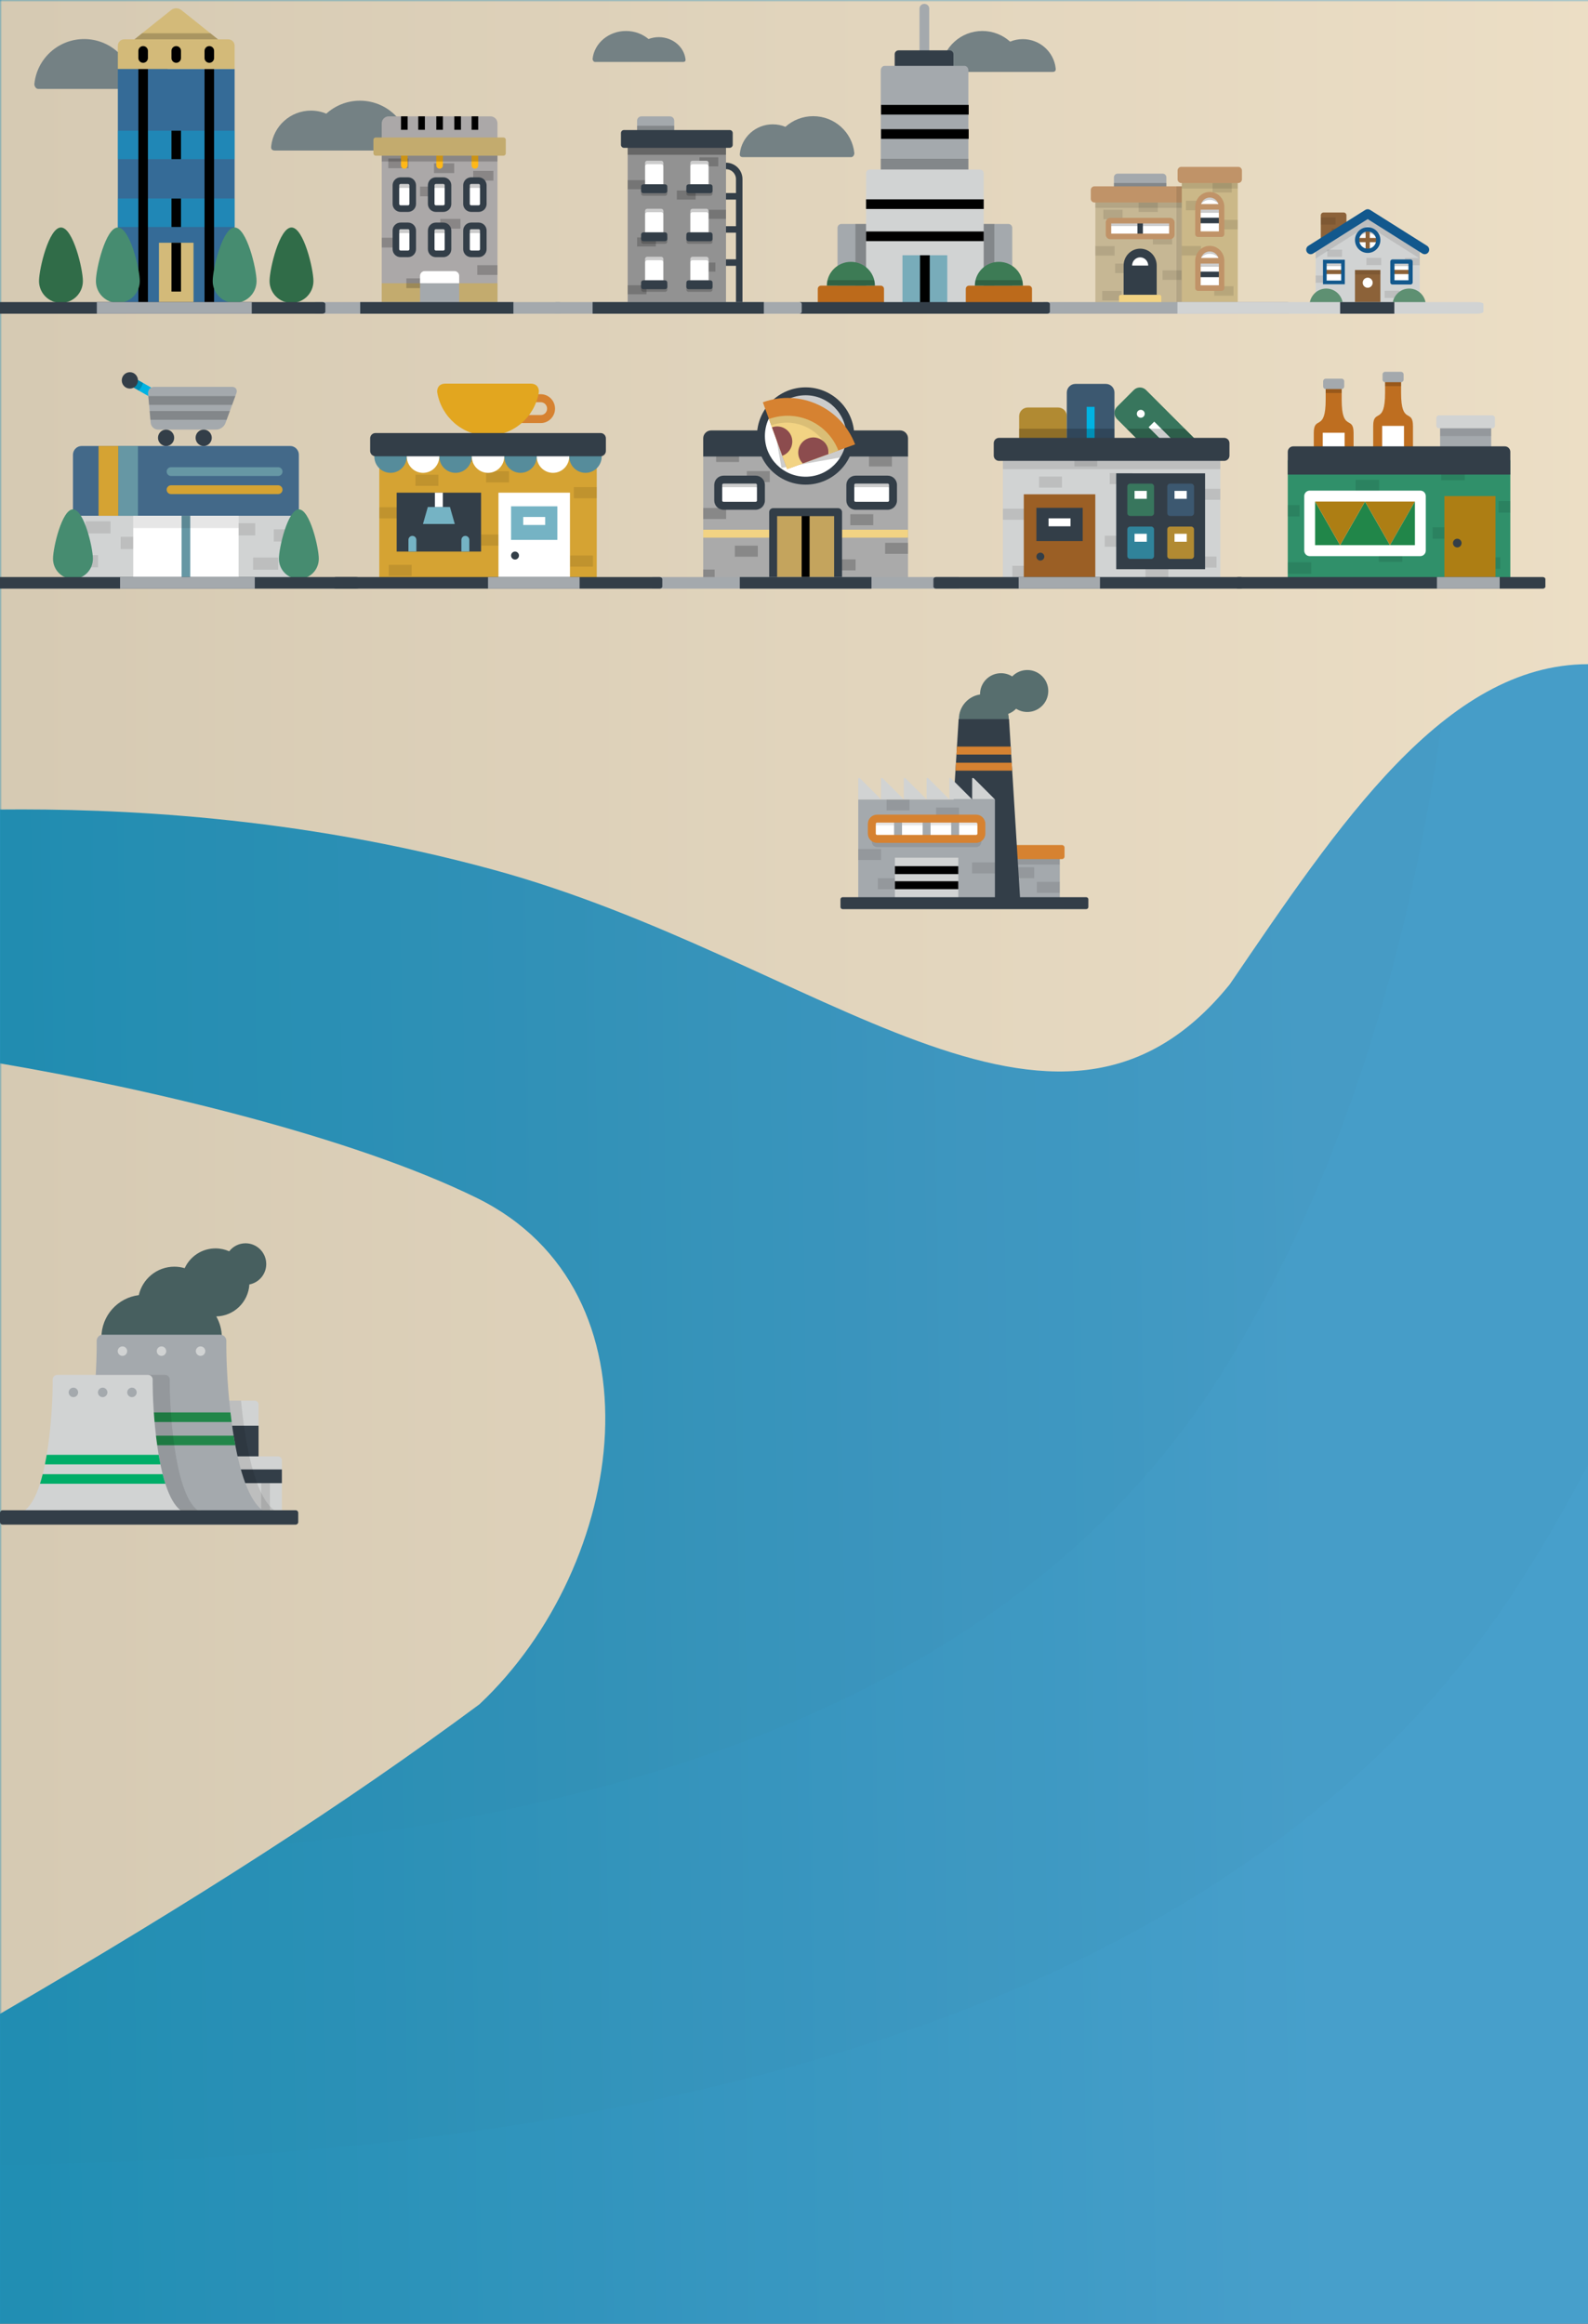 <?xml version="1.0" encoding="UTF-8"?>
<svg width="410px" height="600px" viewBox="0 0 410 600" version="1.1" xmlns="http://www.w3.org/2000/svg" xmlns:xlink="http://www.w3.org/1999/xlink">
    <rect x="0" y="0" width="410" height="600" fill="#333333" stroke="none"/>
    <!-- Generator: Sketch 51.3 (57544) - http://www.bohemiancoding.com/sketch -->
    <title>Story_Background_bad</title>
    <desc>Created with Sketch.</desc>
    <defs>
        <linearGradient x1="100%" y1="32.602%" x2="0%" y2="33.667%" id="linearGradient-1">
            <stop stop-color="#85CDE7" offset="0%"></stop>
            <stop stop-color="#4AA5D5" offset="27.729%"></stop>
            <stop stop-color="#4AA5D5" offset="65.984%"></stop>
            <stop stop-color="#2092BB" offset="100%"></stop>
        </linearGradient>
        <rect id="path-2" x="0" y="0" width="1000" height="740"></rect>
        <linearGradient x1="100%" y1="18.869%" x2="0%" y2="18.869%" id="linearGradient-4">
            <stop stop-color="#FEEDCF" offset="0%"></stop>
            <stop stop-color="#F8EAD2" offset="47.61%"></stop>
            <stop stop-color="#EEE0C7" offset="54.25%"></stop>
            <stop stop-color="#D6CAB3" offset="100%"></stop>
        </linearGradient>
    </defs>
    <g id="Story_Background_bad" stroke="none" stroke-width="1" fill="none" fill-rule="evenodd">
        <g id="Background">
            <mask id="mask-3" fill="white">
                <use xlink:href="#path-2"></use>
            </mask>
            <use id="BG" fill="url(#linearGradient-1)" fill-rule="nonzero" xlink:href="#path-2"></use>
            <path d="M0,0 L376.607,0 C387.598,151.376 367.723,268.749 316.983,352.119 C266.244,435.489 160.583,478.249 0,480.399 L0,0 Z" id="BG-Copy" fill="#315E59" fill-rule="nonzero" opacity="0.15" mask="url(#mask-3)"></path>
            <path d="M0,0 L465.373,0 C478.954,176.144 454.395,312.721 391.696,409.731 C328.997,506.742 198.432,556.498 0,559 L0,0 Z" id="BG-Copy-2" fill="#315E59" fill-rule="nonzero" opacity="0.15" mask="url(#mask-3)"></path>
            <path d="M0,0 L590.399,0 C607.628,223.409 576.471,396.635 496.928,519.677 C417.384,642.719 251.742,705.827 0,709 L0,0 Z" id="BG-Copy-3" fill="#315E59" fill-rule="nonzero" opacity="0.15" mask="url(#mask-3)"></path>
            <path d="M0,0 L727.331,0 C748.557,253.344 710.174,449.781 612.182,589.309 C514.19,728.838 310.129,800.401 0,804 L0,0 Z" id="BG-Copy-4" fill="#315E59" fill-rule="nonzero" opacity="0.25" mask="url(#mask-3)"></path>
            <g id="Group" mask="url(#mask-3)" fill="url(#linearGradient-4)" fill-rule="nonzero">
                <path d="M317.504,254.169 C272.48,309.838 211.303,247.492 127.369,224.572 C76.135,210.581 29.825,208.756 -1.91846539e-13,209.024 C9.94340508e-14,147.702 9.64648139e-14,78.028 9.23705556e-14,-4.54747351e-13 C292.344,-4.47255464e-13 468.859,-4.47255464e-13 529.546,-4.54747351e-13 C526.308,7.144 537.864,108.16 511.721,109.184 C498.417,104.247 484.769,5.866 484.769,-9.09494702e-13 C525.318,-9.04915574e-13 697.062,-9.04915574e-13 1000,-9.09494702e-13 C1000,78.975 1000,149.686 1000,212.133 C956.919,213.237 910.301,220.408 884.979,235.639 C825.718,271.283 781.317,319.174 745.807,294.787 C744.665,293.841 743.525,292.901 742.385,291.968 C645.287,212.468 588.623,109.376 512.748,109.376 C512.406,109.376 512.064,109.311 511.721,109.184 C511.588,109.189 511.454,109.191 511.319,109.191 C483.013,109.191 462.952,171.5 410,171.5 C373.015,171.5 345.558,213.026 317.504,254.169 Z M123.793,440.055 C89.049,465.802 51.103,490.252 9.23705556e-14,520 C1.01638865e-13,480.997 1.05142015e-13,399.188 1.02880005e-13,274.575 C38.343,281.106 90.791,293.423 123.131,309.333 C172.027,333.387 162.161,403.918 123.793,440.055 Z M859.519,400.032 C859.486,399.993 859.452,399.954 859.417,399.914 C840.865,378.712 877.543,309.978 922.369,278.68 C941.192,265.537 970.802,259.652 1000,257.946 C1000,383.951 1000,471.302 1000,520 C953.933,489.933 906.667,445.468 859.519,400.032 Z" id="Combined-Shape"></path>
            </g>
        </g>
        <g id="nuclear-plant" transform="translate(0, 321)">
            <path d="M72.773,68.958 L72.773,56.029 C72.773,55.485 72.329,55.041 71.787,55.041 L66.756,55.041 L66.756,41.641 C66.756,41.097 66.312,40.652 65.77,40.652 L58.83,40.652 C58.288,40.652 57.845,41.097 57.845,41.641 L57.845,55.041 L52.813,55.041 C52.271,55.041 51.828,55.485 51.828,56.029 L51.828,68.958 L72.773,68.958 L72.773,68.958 Z" id="Shape" fill="#D1D3D3"></path>
            <rect id="Rectangle-path" fill="#333E48" x="57.844" y="47.133" width="8.912" height="7.908"></rect>
            <path d="M68.567,61.961 L68.567,68.956" id="Shape" stroke="#000000" stroke-width="2.25" opacity="0.1"></path>
            <rect id="Rectangle-path" fill="#333E48" x="51.827" y="58.419" width="20.946" height="3.542"></rect>
            <path d="M62.23,40.652 L58.83,40.652 C58.288,40.652 57.845,41.097 57.845,41.641 L57.845,55.041 L52.813,55.041 C52.271,55.041 51.828,55.485 51.828,56.029 L51.828,68.956 L70.796,68.956 C65.629,65.017 63.264,51.555 62.23,40.652 L62.23,40.652 Z" id="Shape" fill="#000000" opacity="0.1"></path>
            <path d="M63.394,0.027 C61.681,0.027 60.157,0.836 59.179,2.094 C58.096,1.614 56.9,1.345 55.64,1.345 C52.111,1.345 49.071,3.439 47.683,6.454 C46.837,6.204 45.943,6.068 45.017,6.068 C40.534,6.068 36.786,9.209 35.834,13.415 C30.395,14.084 26.182,18.73 26.182,24.366 C26.182,30.462 31.11,35.403 37.187,35.403 C38.808,35.403 40.345,35.048 41.73,34.418 C43.116,35.048 44.653,35.403 46.273,35.403 C52.351,35.403 57.278,30.461 57.278,24.366 C57.278,22.382 56.754,20.523 55.84,18.913 C60.412,18.81 64.119,15.197 64.384,10.655 C66.863,10.189 68.739,8.009 68.739,5.388 C68.739,2.427 66.346,0.027 63.394,0.027 L63.394,0.027 Z" id="Shape" fill="#475F5F"></path>
            <path d="M67.746,68.956 C59.657,62.79 58.435,33.286 58.435,26.795 L58.435,25.211 C58.435,24.339 57.731,23.632 56.861,23.632 L26.534,23.632 C25.665,23.632 24.961,24.339 24.961,25.211 L24.961,26.795 C24.961,33.286 23.739,62.79 15.65,68.956 L67.746,68.956 L67.746,68.956 Z" id="Shape" fill="#A4A9AD"></path>
            <ellipse id="Oval" fill="#D1D3D3" cx="41.697" cy="27.875" rx="1.222" ry="1.225"></ellipse>
            <ellipse id="Oval" fill="#D1D3D3" cx="31.614" cy="27.875" rx="1.222" ry="1.225"></ellipse>
            <ellipse id="Oval" fill="#D1D3D3" cx="51.782" cy="27.875" rx="1.222" ry="1.225"></ellipse>
            <path d="M59.498,43.702 L23.898,43.702 C23.804,44.519 23.702,45.345 23.593,46.173 L59.803,46.173 C59.693,45.345 59.592,44.519 59.498,43.702 L59.498,43.702 Z M60.321,49.706 L23.075,49.706 C22.94,50.535 22.797,51.36 22.644,52.177 L60.752,52.177 C60.599,51.36 60.455,50.535 60.321,49.706 L60.321,49.706 Z" id="Shape" fill="#218649"></path>
            <path d="M43.825,36.437 L43.825,35.215 C43.825,34.543 43.281,33.998 42.611,33.998 L24.719,33.998 C24.082,45.218 21.947,64.156 15.65,68.956 L51.006,68.956 C44.767,64.2 43.825,41.444 43.825,36.437 L43.825,36.437 Z" id="Shape" fill="#000000" opacity="0.1"></path>
            <path d="M46.602,68.956 C40.362,64.2 39.42,41.444 39.42,36.437 L39.42,35.215 C39.42,34.543 38.877,33.998 38.207,33.998 L14.815,33.998 C14.145,33.998 13.602,34.543 13.602,35.215 L13.602,36.437 C13.602,41.444 12.66,64.2 6.42,68.956 L46.602,68.956 L46.602,68.956 Z" id="Shape" fill="#D1D3D3"></path>
            <ellipse id="Oval" fill="#A4A9AD" cx="26.511" cy="38.529" rx="1.222" ry="1.225"></ellipse>
            <ellipse id="Oval" fill="#A4A9AD" cx="18.954" cy="38.529" rx="1.222" ry="1.225"></ellipse>
            <ellipse id="Oval" fill="#A4A9AD" cx="34.068" cy="38.529" rx="1.222" ry="1.225"></ellipse>
            <path d="M40.963,54.643 L12.059,54.643 C11.918,55.476 11.765,56.302 11.599,57.114 L41.423,57.114 C41.257,56.302 41.104,55.476 40.963,54.643 L40.963,54.643 Z M41.996,59.639 L11.026,59.639 C10.81,60.495 10.577,61.322 10.325,62.111 L42.697,62.111 C42.445,61.322 42.212,60.495 41.996,59.639 L41.996,59.639 Z" id="Shape" fill="#00AD68"></path>
            <path d="M77,72.006 C77,72.372 76.702,72.671 76.336,72.671 L0.664,72.671 C0.299,72.671 0,72.372 0,72.006 L0,69.624 C0,69.258 0.299,68.958 0.664,68.958 L76.336,68.958 C76.702,68.958 77,69.258 77,69.624 L77,72.006 L77,72.006 Z" id="Shape" fill="#333E48"></path>
        </g>
        <g id="Group-6" transform="translate(-32, 96)">
            <g id="coffee-shop" transform="translate(127, 3)">
                <path d="M44.611,10.239 L39.329,10.239 L39.329,8.172 L44.611,8.172 C45.517,8.172 46.253,7.428 46.253,6.514 C46.253,5.6 45.517,4.856 44.611,4.856 L43.016,4.856 L43.016,2.789 L44.611,2.789 C46.646,2.789 48.301,4.46 48.301,6.514 C48.301,8.568 46.646,10.239 44.611,10.239 L44.611,10.239 Z" id="Shape" fill="#D68231"></path>
                <path d="M41.992,0.057 C43.955,0.057 44.234,1.622 44.104,2.376 C43.016,8.686 37.563,13.483 31,13.483 C24.437,13.483 18.984,8.686 17.896,2.376 C17.766,1.622 18.045,0.057 20.008,0.057 C20.008,0.057 41.992,0.057 41.992,0.057 L41.992,0.057 Z" id="Shape" fill="#E2A61F"></path>
                <rect id="Rectangle-path" fill="#D5A333" x="2.928" y="15.581" width="56.144" height="37.158"></rect>
                <rect id="Rectangle-path" fill="#000000" opacity="0.1" x="2.928" y="31.969" width="5.916" height="2.874"></rect>
                <rect id="Rectangle-path" fill="#000000" opacity="0.1" x="12.272" y="23.586" width="5.916" height="2.874"></rect>
                <rect id="Rectangle-path" fill="#000000" opacity="0.1" x="30.505" y="22.679" width="5.916" height="2.874"></rect>
                <rect id="Rectangle-path" fill="#000000" opacity="0.1" x="21.382" y="17.376" width="5.916" height="2.874"></rect>
                <rect id="Rectangle-path" fill="#000000" opacity="0.1" x="53.156" y="26.779" width="5.916" height="2.874"></rect>
                <rect id="Rectangle-path" fill="#000000" opacity="0.1" x="52.18" y="44.438" width="5.916" height="2.874"></rect>
                <rect id="Rectangle-path" fill="#000000" opacity="0.1" x="39.742" y="47.127" width="5.916" height="2.874"></rect>
                <rect id="Rectangle-path" fill="#000000" opacity="0.1" x="29.236" y="39.009" width="5.916" height="2.874"></rect>
                <rect id="Rectangle-path" fill="#000000" opacity="0.1" x="5.372" y="46.851" width="5.916" height="2.874"></rect>
                <path d="M1.643,17.027 L10.031,17.027 L10.031,18.862 C10.031,21.2 8.153,23.095 5.837,23.095 C3.521,23.095 1.643,21.2 1.643,18.862 L1.643,17.027 Z M18.418,17.027 L26.806,17.027 L26.806,18.862 C26.806,21.2 24.928,23.095 22.612,23.095 C20.296,23.095 18.418,21.2 18.418,18.862 L18.418,17.027 Z M35.194,17.027 L43.581,17.027 L43.581,18.862 C43.581,21.2 41.704,23.095 39.388,23.095 C37.072,23.095 35.194,21.2 35.194,18.862 L35.194,17.027 Z M51.969,17.027 L60.357,17.027 L60.357,18.862 C60.357,21.2 58.479,23.095 56.163,23.095 C53.847,23.095 51.969,21.2 51.969,18.862 L51.969,17.027 Z" id="Combined-Shape" fill="#568C9B"></path>
                <path d="M10.031,17.027 L10.031,18.862 C10.031,21.2 11.908,23.095 14.225,23.095 C16.541,23.095 18.418,21.2 18.418,18.862 L18.418,17.027 L10.031,17.027 L10.031,17.027 Z" id="Shape" fill="#FFFFFF"></path>
                <path d="M26.806,17.027 L26.806,18.862 C26.806,21.2 28.684,23.095 31,23.095 C33.316,23.095 35.194,21.2 35.194,18.862 L35.194,17.027 L26.806,17.027 L26.806,17.027 Z" id="Shape" fill="#FFFFFF"></path>
                <path d="M43.581,17.027 L43.581,18.862 C43.581,21.2 45.459,23.095 47.775,23.095 C50.092,23.095 51.969,21.2 51.969,18.862 L51.969,17.027 L43.581,17.027 L43.581,17.027 Z" id="Shape" fill="#FFFFFF"></path>
                <path d="M61.431,17.434 C61.431,18.192 60.817,18.812 60.066,18.812 L1.934,18.812 C1.183,18.812 0.569,18.192 0.569,17.434 L0.569,14.193 C0.569,13.435 1.183,12.815 1.934,12.815 L60.066,12.815 C60.817,12.815 61.431,13.435 61.431,14.193 L61.431,17.434 L61.431,17.434 L61.431,17.434 Z" id="Shape" fill="#333E48"></path>
                <rect id="Rectangle-path" fill="#FFFFFF" x="33.696" y="28.215" width="18.462" height="24.524"></rect>
                <rect id="Rectangle-path" fill="#75B3C4" x="36.951" y="31.738" width="11.952" height="8.662"></rect>
                <rect id="Rectangle-path" fill="#FFFFFF" x="40.093" y="34.485" width="5.669" height="2.067"></rect>
                <ellipse id="Oval" fill="#333E48" cx="37.972" cy="44.449" rx="1.021" ry="1.03"></ellipse>
                <rect id="Rectangle-path" fill="#333E48" x="7.415" y="28.215" width="21.792" height="15.203"></rect>
                <polygon id="Shape" fill="#75B3C4" points="21.166 31.913 15.457 31.913 14.205 36.301 22.419 36.301"></polygon>
                <rect id="Rectangle-path" fill="#FFFFFF" x="17.287" y="28.215" width="2.048" height="3.698"></rect>
                <path d="M10.45,43.418 L10.45,40.4 C10.45,39.829 10.909,39.366 11.474,39.366 C12.04,39.366 12.498,39.829 12.498,40.4 L12.498,43.418 L10.45,43.418 L10.45,43.418 L10.45,43.418 Z" id="Shape" fill="#75B3C4"></path>
                <path d="M24.125,43.418 L24.125,40.4 C24.125,39.829 24.584,39.366 25.149,39.366 C25.715,39.366 26.173,39.829 26.173,40.4 L26.173,43.418 L24.125,43.418 L24.125,43.418 L24.125,43.418 Z" id="Shape" fill="#75B3C4"></path>
            </g>
            <g id="supermarket" transform="translate(45, 0)">
                <path d="M64.162,55.193 L64.162,21.427 C64.162,20.18 63.154,19.16 61.922,19.16 L8.077,19.16 C6.845,19.16 5.837,20.18 5.837,21.427 L5.837,55.193 L64.162,55.193 L64.162,55.193 Z" id="Shape" fill="#D1D3D3"></path>
                <rect id="Rectangle-path" fill="#000000" opacity="0.1" x="5.836" y="47.346" width="6.471" height="3.151"></rect>
                <rect id="Rectangle-path" fill="#000000" opacity="0.1" x="9.072" y="38.591" width="6.471" height="3.151"></rect>
                <rect id="Rectangle-path" fill="#000000" opacity="0.1" x="46.424" y="39.096" width="6.471" height="3.151"></rect>
                <rect id="Rectangle-path" fill="#000000" opacity="0.1" x="57.692" y="40.67" width="6.471" height="3.151"></rect>
                <rect id="Rectangle-path" fill="#000000" opacity="0.1" x="52.348" y="47.95" width="6.471" height="3.151"></rect>
                <rect id="Rectangle-path" fill="#000000" opacity="0.1" x="18.157" y="42.615" width="6.471" height="3.151"></rect>
                <path d="M61.922,19.16 L8.077,19.16 C6.845,19.16 5.837,20.18 5.837,21.427 L5.837,37.177 L64.162,37.177 L64.162,21.427 C64.162,20.181 63.154,19.16 61.922,19.16 L61.922,19.16 Z" id="Shape" fill="#436989"></path>
                <rect id="Rectangle-path" fill="#FFFFFF" x="21.394" y="37.176" width="27.212" height="18.017"></rect>
                <rect id="Rectangle-path" fill="#6697A4" x="33.879" y="37.176" width="2.24" height="16.313"></rect>
                <rect id="Rectangle-path" fill="#000000" opacity="0.1" x="21.394" y="37.176" width="27.212" height="3.181"></rect>
                <g id="Group-8" transform="translate(18, 0)">
                    <rect id="Rectangle-path" fill="#00B3E3" transform="translate(5.803, 4.107) rotate(209.695) translate(-5.803, -4.107) " x="2.035" y="2.974" width="7.536" height="2.267"></rect>
                    <path d="M3.084,1.235 L1.974,3.204 L4.791,4.829 C5.356,4.327 5.757,3.64 5.901,2.861 L3.084,1.235 L3.084,1.235 Z" id="Shape" fill="#000000" opacity="0.2"></path>
                    <path d="M30.033,5.53 C30.365,4.623 29.855,3.882 28.899,3.882 L8.814,3.882 C7.859,3.882 7.147,4.669 7.232,5.633 L7.898,13.178 C7.983,14.141 8.835,14.929 9.79,14.929 L24.856,14.929 C25.811,14.929 26.865,14.187 27.196,13.281 L30.033,5.53 L30.033,5.53 Z" id="Shape" fill="#A4A9AD"></path>
                    <ellipse id="Oval" fill="#333E48" cx="11.881" cy="17.045" rx="2.091" ry="2.116"></ellipse>
                    <ellipse id="Oval" fill="#333E48" cx="2.529" cy="2.219" rx="2.091" ry="2.116"></ellipse>
                    <ellipse id="Oval" fill="#333E48" cx="21.588" cy="17.045" rx="2.091" ry="2.116"></ellipse>
                    <path d="M7.829,12.395 L27.521,12.395 L28.35,10.128 L7.629,10.128 L7.829,12.395 L7.829,12.395 Z M7.288,6.274 L7.488,8.541 L28.931,8.541 L29.761,6.274 L7.288,6.274 L7.288,6.274 Z" id="Shape" fill="#000000" opacity="0.2"></path>
                </g>
                <path d="M58.82,26.903 L31.15,26.903 C30.532,26.903 30.03,26.396 30.03,25.77 C30.03,25.143 30.532,24.636 31.15,24.636 L58.82,24.636 C59.439,24.636 59.94,25.143 59.94,25.77 C59.94,26.396 59.438,26.903 58.82,26.903 L58.82,26.903 Z" id="Shape" fill="#6697A4"></path>
                <path d="M58.82,31.577 L31.15,31.577 C30.532,31.577 30.03,31.07 30.03,30.444 C30.03,29.818 30.532,29.31 31.15,29.31 L58.82,29.31 C59.439,29.31 59.94,29.818 59.94,30.444 C59.94,31.07 59.438,31.577 58.82,31.577 L58.82,31.577 Z" id="Shape" fill="#D5A333"></path>
                <path d="M69.31,48.281 C69.31,45.404 67.005,35.522 64.162,35.522 C61.319,35.522 59.014,45.404 59.014,48.281 C59.014,51.158 61.319,53.49 64.162,53.49 C67.005,53.49 69.31,51.158 69.31,48.281 L69.31,48.281 Z" id="Shape" fill="#468C70"></path>
                <path d="M10.985,48.281 C10.985,45.404 8.68,35.522 5.837,35.522 C2.994,35.522 0.689,45.404 0.689,48.281 C0.689,51.158 2.994,53.49 5.837,53.49 C8.68,53.49 10.985,51.158 10.985,48.281 L10.985,48.281 Z" id="Shape" fill="#468C70"></path>
                <rect id="Rectangle-path" fill="#6697A4" x="17.535" y="19.161" width="5.085" height="18.017"></rect>
                <rect id="Rectangle-path" fill="#D5A333" x="12.449" y="19.161" width="5.085" height="18.017"></rect>
            </g>
            <g id="book-shop" transform="translate(288, 3)">
                <path d="M19.436,8.454 C19.436,7.228 18.433,6.226 17.208,6.226 L9.361,6.226 C8.136,6.226 7.133,7.228 7.133,8.454 L7.133,34.806 C7.133,36.032 8.136,37.034 9.361,37.034 L17.208,37.034 C18.433,37.034 19.436,36.032 19.436,34.806 L19.436,8.454 L19.436,8.454 Z" id="Shape" fill="#B18A32"></path>
                <path d="M31.738,2.352 C31.738,1.126 30.736,0.124 29.51,0.124 L21.664,0.124 C20.438,0.124 19.436,1.127 19.436,2.352 L19.436,28.704 C19.436,29.93 20.439,30.933 21.664,30.933 L29.51,30.933 C30.736,30.933 31.738,29.93 31.738,28.704 L31.738,2.352 L31.738,2.352 Z" id="Shape" fill="#3C5870"></path>
                <rect id="Rectangle-path" fill="#00B3E3" x="24.564" y="6.05" width="2.048" height="18.956"></rect>
                <rect id="Rectangle-path" fill="#000000" opacity="0.2" x="7.133" y="11.699" width="24.605" height="4.54"></rect>
                <path d="M39.886,1.699 C39.019,0.833 37.602,0.833 36.735,1.699 L32.389,6.045 C31.523,6.911 31.523,8.329 32.389,9.196 L49.108,25.915 C49.974,26.781 51.392,26.781 52.259,25.915 L56.605,21.569 C57.471,20.702 57.471,19.285 56.605,18.418 L39.886,1.699 L39.886,1.699 Z" id="Shape" fill="#38765D"></path>
                <circle id="Oval" fill="#FFFFFF" cx="38.533" cy="7.843" r="1.021"></circle>
                <rect id="Rectangle-path" fill="#FFFFFF" transform="translate(46.382, 15.692) rotate(225) translate(-46.382, -15.692) " x="39.171" y="14.667" width="14.421" height="2.048"></rect>
                <polygon id="Shape" fill="#000000" opacity="0.2" points="49.886 11.699 34.892 11.699 39.432 16.238 54.425 16.238"></polygon>
                <rect id="Rectangle-path" fill="#D1D3D3" x="2.928" y="16.802" width="56.144" height="36.131"></rect>
                <rect id="Rectangle-path" fill="#000000" opacity="0.1" x="2.928" y="32.356" width="5.916" height="2.847"></rect>
                <rect id="Rectangle-path" fill="#000000" opacity="0.1" x="12.272" y="24.05" width="5.916" height="2.847"></rect>
                <rect id="Rectangle-path" fill="#000000" opacity="0.1" x="30.505" y="23.151" width="5.916" height="2.847"></rect>
                <rect id="Rectangle-path" fill="#000000" opacity="0.1" x="21.382" y="18.58" width="5.916" height="2.847"></rect>
                <rect id="Rectangle-path" fill="#000000" opacity="0.1" x="53.156" y="27.213" width="5.916" height="2.847"></rect>
                <rect id="Rectangle-path" fill="#000000" opacity="0.1" x="52.18" y="44.709" width="5.916" height="2.847"></rect>
                <rect id="Rectangle-path" fill="#000000" opacity="0.1" x="39.742" y="47.373" width="5.916" height="2.847"></rect>
                <rect id="Rectangle-path" fill="#000000" opacity="0.1" x="29.236" y="39.329" width="5.916" height="2.847"></rect>
                <rect id="Rectangle-path" fill="#000000" opacity="0.1" x="5.372" y="47.099" width="5.916" height="2.847"></rect>
                <rect id="Rectangle-path" fill="#000000" opacity="0.1" x="2.928" y="16.802" width="56.144" height="5.336"></rect>
                <path d="M61.431,18.637 C61.431,19.388 60.817,20.003 60.066,20.003 L1.934,20.003 C1.183,20.003 0.569,19.388 0.569,18.637 L0.569,15.427 C0.569,14.675 1.183,14.061 1.934,14.061 L60.066,14.061 C60.817,14.061 61.431,14.676 61.431,15.427 L61.431,18.637 L61.431,18.637 L61.431,18.637 Z" id="Shape" fill="#333E48"></path>
                <rect id="Rectangle-path" fill="#333E48" x="32.194" y="23.22" width="22.943" height="24.758"></rect>
                <path d="M41.957,33.487 C41.957,33.895 41.623,34.23 41.214,34.23 L35.8,34.23 C35.391,34.23 35.057,33.895 35.057,33.487 L35.057,26.625 C35.057,26.217 35.391,25.883 35.8,25.883 L41.214,25.883 C41.623,25.883 41.957,26.217 41.957,26.625 L41.957,33.487 L41.957,33.487 Z" id="Shape" fill="#38765D"></path>
                <rect id="Rectangle-path" fill="#FFFFFF" x="36.928" y="27.749" width="3.157" height="2.048"></rect>
                <path d="M52.275,33.487 C52.275,33.895 51.941,34.23 51.532,34.23 L46.117,34.23 C45.709,34.23 45.375,33.895 45.375,33.487 L45.375,26.625 C45.375,26.217 45.709,25.883 46.117,25.883 L51.532,25.883 C51.941,25.883 52.275,26.217 52.275,26.625 L52.275,33.487 L52.275,33.487 Z" id="Shape" fill="#3C5870"></path>
                <rect id="Rectangle-path" fill="#FFFFFF" x="47.246" y="27.749" width="3.157" height="2.048"></rect>
                <path d="M41.957,44.571 C41.957,44.979 41.623,45.313 41.214,45.313 L35.8,45.313 C35.391,45.313 35.057,44.979 35.057,44.571 L35.057,37.709 C35.057,37.3 35.391,36.966 35.8,36.966 L41.214,36.966 C41.623,36.966 41.957,37.3 41.957,37.709 L41.957,44.571 L41.957,44.571 Z" id="Shape" fill="#30839A"></path>
                <rect id="Rectangle-path" fill="#FFFFFF" x="36.928" y="38.832" width="3.157" height="2.048"></rect>
                <path d="M52.275,44.571 C52.275,44.979 51.941,45.313 51.532,45.313 L46.117,45.313 C45.709,45.313 45.375,44.979 45.375,44.571 L45.375,37.709 C45.375,37.3 45.709,36.966 46.117,36.966 L51.532,36.966 C51.941,36.966 52.275,37.3 52.275,37.709 L52.275,44.571 L52.275,44.571 Z" id="Shape" fill="#B18A32"></path>
                <rect id="Rectangle-path" fill="#FFFFFF" x="47.246" y="38.832" width="3.157" height="2.048"></rect>
                <rect id="Rectangle-path" fill="#9B5F25" x="8.33" y="28.636" width="18.462" height="24.297"></rect>
                <rect id="Rectangle-path" fill="#333E48" x="11.585" y="32.126" width="11.952" height="8.582"></rect>
                <rect id="Rectangle-path" fill="#FFFFFF" x="14.726" y="34.846" width="5.669" height="2.048"></rect>
                <circle id="Oval" fill="#333E48" cx="12.605" cy="44.72" r="1.021"></circle>
            </g>
            <g id="pizzeria" transform="translate(213, 0)">
                <rect id="Rectangle-path" fill="#AAAAAA" x="0.559" y="21.598" width="52.881" height="32.31"></rect>
                <rect id="Rectangle-path" fill="#F2D383" x="0.559" y="40.781" width="18.059" height="2.048"></rect>
                <rect id="Rectangle-path" fill="#F2D383" x="35.381" y="40.781" width="18.059" height="2.048"></rect>
                <rect id="Rectangle-path" fill="#000000" opacity="0.2" x="0.559" y="51.061" width="2.958" height="2.847"></rect>
                <rect id="Rectangle-path" fill="#000000" opacity="0.2" x="0.559" y="35.169" width="5.916" height="2.847"></rect>
                <rect id="Rectangle-path" fill="#000000" opacity="0.2" x="38.538" y="36.773" width="5.916" height="2.847"></rect>
                <rect id="Rectangle-path" fill="#000000" opacity="0.2" x="33.98" y="48.428" width="5.916" height="2.847"></rect>
                <rect id="Rectangle-path" fill="#000000" opacity="0.2" x="43.362" y="21.598" width="5.916" height="2.847"></rect>
                <rect id="Rectangle-path" fill="#000000" opacity="0.2" x="47.524" y="44.157" width="5.916" height="2.847"></rect>
                <rect id="Rectangle-path" fill="#000000" opacity="0.2" x="11.821" y="25.646" width="5.916" height="2.847"></rect>
                <rect id="Rectangle-path" fill="#000000" opacity="0.2" x="3.901" y="20.447" width="5.916" height="2.847"></rect>
                <rect id="Rectangle-path" fill="#000000" opacity="0.2" x="8.736" y="44.899" width="5.916" height="2.847"></rect>
                <rect id="Rectangle-path" fill="#C4A45D" x="18.618" y="36.239" width="16.764" height="17.669"></rect>
                <rect id="Rectangle-path" fill="#000000" x="25.975" y="36.239" width="2.048" height="17.669"></rect>
                <path d="M53.44,21.87 L53.44,17.188 C53.44,16.061 52.518,15.139 51.392,15.139 L2.607,15.139 C1.481,15.139 0.559,16.061 0.559,17.188 L0.559,21.87 L53.44,21.87 L53.44,21.87 Z" id="Shape" fill="#333E48"></path>
                <circle id="Oval" fill="#FFFFFF" cx="26.999" cy="16.577" r="11.538"></circle>
                <path d="M27,5.039 C20.627,5.039 15.461,10.205 15.461,16.578 C15.461,17.046 15.492,17.507 15.547,17.961 C15.56,17.988 15.57,18.012 15.573,18.032 C15.676,17.284 15.853,16.561 16.092,15.866 L27,26.774 L37.907,15.866 C38.146,16.561 38.323,17.285 38.426,18.032 C38.429,18.012 38.438,17.99 38.452,17.966 C38.506,17.511 38.538,17.048 38.538,16.578 C38.538,10.205 33.372,5.039 27,5.039 L27,5.039 Z" id="Shape" fill="#000000" opacity="0.2" transform="translate(26.999, 15.906) rotate(35) translate(-26.999, -15.906) "></path>
                <path d="M27,29.14 C20.073,29.14 14.437,23.504 14.437,16.577 C14.437,9.65 20.073,4.015 27,4.015 C33.926,4.015 39.562,9.65 39.562,16.577 C39.562,23.504 33.926,29.14 27,29.14 L27,29.14 Z M27,6.063 C21.202,6.063 16.485,10.78 16.485,16.577 C16.485,22.375 21.202,27.092 27,27.092 C32.797,27.092 37.514,22.375 37.514,16.577 C37.514,10.78 32.797,6.063 27,6.063 L27,6.063 Z" id="Shape" fill="#333E48"></path>
                <g id="Group-2" transform="translate(26.533, 17.098) rotate(25) translate(-26.533, -17.098) translate(13.033, 7.098)">
                    <path d="M0.018,6.11 L12.999,19.091 L26.198,5.892 C18.891,-1.179 7.236,-1.107 0.018,6.11 L0.018,6.11 Z" id="Shape" fill="#D68231"></path>
                    <path d="M3.277,9.369 L12.999,19.091 L22.939,9.151 C17.432,3.88 8.695,3.952 3.277,9.369 L3.277,9.369 Z" id="Shape" fill="#F2D383"></path>
                    <path d="M10.413,16.504 C11.939,14.978 11.939,12.504 10.413,10.978 C8.887,9.451 6.412,9.451 4.886,10.978 L10.413,16.504 L10.413,16.504 Z" id="Shape" fill="#8C4C4E"></path>
                    <path d="M14.565,9.603 C13.038,11.129 13.038,13.603 14.565,15.13 C14.994,15.559 15.498,15.867 16.035,16.055 L21.017,11.074 C20.829,10.537 20.52,10.032 20.091,9.603 C18.565,8.077 16.09,8.077 14.565,9.603 L14.565,9.603 Z" id="Shape" fill="#8C4C4E"></path>
                    <path d="M22.939,9.151 C17.433,3.879 8.695,3.952 3.278,9.369 L4.509,10.6 C9.087,6.022 16.51,6.022 21.088,10.6 C21.156,10.668 21.219,10.738 21.284,10.806 L22.939,9.151 L22.939,9.151 Z" id="Shape" fill="#000000" opacity="0.1"></path>
                </g>
                <path d="M49.563,29.208 C49.563,28.457 48.948,27.843 48.197,27.843 L39.903,27.843 C39.152,27.843 38.538,28.457 38.538,29.208 L38.538,33.235 C38.538,33.986 39.152,34.6 39.903,34.6 L48.197,34.6 C48.949,34.6 49.563,33.986 49.563,33.235 L49.563,29.208 L49.563,29.208 Z" id="Shape" fill="#FFFFFF"></path>
                <path d="M48.197,27.843 L39.903,27.843 C39.152,27.843 38.538,28.457 38.538,29.208 L38.538,31.165 C38.538,30.414 39.152,29.8 39.903,29.8 L48.197,29.8 C48.949,29.8 49.563,30.414 49.563,31.165 L49.563,29.208 C49.563,28.457 48.949,27.843 48.197,27.843 L48.197,27.843 Z" id="Shape" fill="#000000" opacity="0.2"></path>
                <path d="M48.197,35.624 L39.903,35.624 C38.586,35.624 37.514,34.552 37.514,33.235 L37.514,29.208 C37.514,27.891 38.586,26.819 39.903,26.819 L48.197,26.819 C49.515,26.819 50.587,27.891 50.587,29.208 L50.587,33.235 C50.587,34.552 49.515,35.624 48.197,35.624 L48.197,35.624 Z M39.903,28.867 C39.718,28.867 39.562,29.023 39.562,29.208 L39.562,33.235 C39.562,33.42 39.718,33.576 39.903,33.576 L48.197,33.576 C48.382,33.576 48.539,33.42 48.539,33.235 L48.539,29.208 C48.539,29.023 48.382,28.867 48.197,28.867 L39.903,28.867 L39.903,28.867 Z" id="Shape" fill="#333E48"></path>
                <path d="M4.436,29.208 C4.436,28.457 5.051,27.843 5.801,27.843 L14.096,27.843 C14.847,27.843 15.461,28.457 15.461,29.208 L15.461,33.235 C15.461,33.986 14.847,34.6 14.096,34.6 L5.801,34.6 C5.05,34.6 4.436,33.986 4.436,33.235 L4.436,29.208 L4.436,29.208 Z" id="Shape" fill="#FFFFFF"></path>
                <path d="M5.801,27.843 L14.096,27.843 C14.847,27.843 15.461,28.457 15.461,29.208 L15.461,31.165 C15.461,30.414 14.847,29.8 14.096,29.8 L5.801,29.8 C5.05,29.8 4.436,30.414 4.436,31.165 L4.436,29.208 C4.436,28.457 5.05,27.843 5.801,27.843 L5.801,27.843 Z" id="Shape" fill="#000000" opacity="0.2"></path>
                <path d="M14.096,35.624 L5.801,35.624 C4.484,35.624 3.412,34.552 3.412,33.235 L3.412,29.208 C3.412,27.891 4.484,26.819 5.801,26.819 L14.096,26.819 C15.413,26.819 16.485,27.891 16.485,29.208 L16.485,33.235 C16.485,34.552 15.413,35.624 14.096,35.624 L14.096,35.624 Z M5.801,28.867 C5.616,28.867 5.46,29.023 5.46,29.208 L5.46,33.235 C5.46,33.42 5.616,33.576 5.801,33.576 L14.096,33.576 C14.281,33.576 14.437,33.42 14.437,33.235 L14.437,29.208 C14.437,29.023 14.281,28.867 14.096,28.867 L5.801,28.867 L5.801,28.867 Z" id="Shape" fill="#333E48"></path>
                <path d="M36.405,53.907 L34.357,53.907 L34.357,37.264 L19.642,37.264 L19.642,53.908 L17.594,53.908 L17.594,36.239 C17.594,35.674 18.052,35.215 18.618,35.215 L35.381,35.215 C35.947,35.215 36.405,35.674 36.405,36.239 L36.405,53.907 L36.405,53.907 Z" id="Shape" fill="#333E48"></path>
            </g>
            <g id="pub" transform="translate(364.216, 0)">
                <path d="M32.595,14.025 C32.595,9.379 29.524,13.899 29.524,5.439 L29.524,1.637 C29.524,1.221 29.188,0.882 28.776,0.882 L26.14,0.882 C25.728,0.882 25.392,1.222 25.392,1.637 L25.392,5.439 C25.392,13.899 22.321,9.379 22.321,14.025 L22.321,26.109 C22.321,26.733 22.826,27.242 23.444,27.242 L31.472,27.242 C32.09,27.242 32.595,26.733 32.595,26.109 L32.595,14.025 L32.595,14.025 Z" id="Shape" fill="#BE6E20"></path>
                <rect id="Rectangle-path" fill="#000000" opacity="0.2" x="25.392" y="2.064" width="4.133" height="1.637"></rect>
                <rect id="Rectangle-path" fill="#FFFFFF" x="24.638" y="13.971" width="5.641" height="10.355"></rect>
                <path d="M30.181,1.999 C30.181,2.378 29.873,2.688 29.498,2.688 L25.418,2.688 C25.043,2.688 24.735,2.378 24.735,1.999 L24.735,0.692 C24.735,0.313 25.043,0.003 25.418,0.003 L29.498,0.003 C29.873,0.003 30.181,0.313 30.181,0.692 L30.181,1.999 L30.181,1.999 Z" id="Shape" fill="#A4A9AD"></path>
                <path d="M17.259,15.797 C17.259,11.151 14.188,15.671 14.188,7.211 L14.188,3.409 C14.188,2.993 13.851,2.653 13.44,2.653 L10.804,2.653 C10.392,2.653 10.055,2.993 10.055,3.409 L10.055,7.211 C10.055,15.671 6.985,11.151 6.985,15.797 L6.985,27.881 C6.985,28.504 7.49,29.014 8.107,29.014 L16.136,29.014 C16.754,29.014 17.259,28.504 17.259,27.881 L17.259,15.797 L17.259,15.797 Z" id="Shape" fill="#BE6E20"></path>
                <rect id="Rectangle-path" fill="#000000" opacity="0.2" x="10.055" y="3.837" width="4.133" height="1.637"></rect>
                <rect id="Rectangle-path" fill="#FFFFFF" x="9.301" y="15.743" width="5.641" height="10.355"></rect>
                <path d="M14.845,3.771 C14.845,4.15 14.537,4.46 14.162,4.46 L10.082,4.46 C9.707,4.46 9.399,4.15 9.399,3.771 L9.399,2.464 C9.399,2.085 9.707,1.775 10.082,1.775 L14.162,1.775 C14.537,1.775 14.845,2.085 14.845,2.464 L14.845,3.771 L14.845,3.771 L14.845,3.771 Z" id="Shape" fill="#A4A9AD"></path>
                <rect id="Rectangle-path" fill="#30906A" x="0.269" y="22.834" width="57.462" height="31.287"></rect>
                <rect id="Rectangle-path" fill="#000000" opacity="0.1" x="0.269" y="49.195" width="6.072" height="2.949"></rect>
                <rect id="Rectangle-path" fill="#000000" opacity="0.1" x="17.787" y="27.883" width="6.072" height="2.949"></rect>
                <rect id="Rectangle-path" fill="#000000" opacity="0.1" x="23.773" y="46.122" width="6.072" height="2.949"></rect>
                <rect id="Rectangle-path" fill="#000000" opacity="0.1" x="37.672" y="40.159" width="6.072" height="2.949"></rect>
                <rect id="Rectangle-path" fill="#000000" opacity="0.1" x="49.089" y="47.911" width="6.072" height="2.949"></rect>
                <rect id="Rectangle-path" fill="#000000" opacity="0.1" x="39.882" y="25.07" width="6.072" height="2.949"></rect>
                <rect id="Rectangle-path" fill="#000000" opacity="0.1" x="54.694" y="33.405" width="3.037" height="2.949"></rect>
                <rect id="Rectangle-path" fill="#000000" opacity="0.1" x="0.269" y="34.416" width="3.037" height="2.949"></rect>
                <rect id="Rectangle-path" fill="#A4A9AD" x="39.599" y="13.971" width="13.194" height="6.949"></rect>
                <rect id="Rectangle-path" fill="#000000" opacity="0.1" x="39.599" y="13.971" width="13.194" height="2.626"></rect>
                <path d="M53.762,11.953 C53.762,11.565 53.447,11.246 53.061,11.246 L39.331,11.246 C38.945,11.246 38.63,11.565 38.63,11.953 L38.63,13.887 C38.63,14.276 38.946,14.594 39.331,14.594 L53.062,14.594 C53.447,14.594 53.762,14.276 53.762,13.887 L53.762,11.953 L53.762,11.953 L53.762,11.953 Z" id="Shape" fill="#D1D3D3"></path>
                <path d="M57.73,26.544 L57.73,20.667 C57.73,19.889 57.1,19.253 56.329,19.253 L1.67,19.253 C0.899,19.253 0.269,19.889 0.269,20.667 L0.269,26.544 L57.73,26.544 L57.73,26.544 L57.73,26.544 Z" id="Shape" fill="#333E48"></path>
                <rect id="Rectangle-path" fill="#AD7E14" x="40.708" y="32.094" width="13.194" height="22.026"></rect>
                <ellipse id="Oval" fill="#333E48" cx="44.03" cy="44.229" rx="1.112" ry="1.122"></ellipse>
                <path d="M5.924,47.596 C5.153,47.596 4.522,46.96 4.522,46.182 L4.522,32.094 C4.522,31.316 5.153,30.68 5.924,30.68 L34.497,30.68 C35.268,30.68 35.899,31.317 35.899,32.094 L35.899,46.182 C35.899,46.96 35.268,47.596 34.497,47.596 L5.924,47.596 L5.924,47.596 Z" id="Shape" fill="#FFFFFF"></path>
                <polygon id="Shape" fill="#218649" points="7.325 44.768 7.325 33.508 13.768 44.768"></polygon>
                <polygon id="Shape" fill="#218649" points="13.768 44.768 20.21 33.508 26.653 44.768"></polygon>
                <polygon id="Shape" fill="#AD7E14" points="20.21 33.508 13.768 44.768 7.325 33.508"></polygon>
                <polygon id="Shape" fill="#AD7E14" points="33.096 33.508 26.653 44.768 20.21 33.508"></polygon>
                <polygon id="Shape" fill="#218649" points="26.653 44.768 33.096 33.508 33.096 44.768"></polygon>
            </g>
            <path d="M280,55.462 C280,55.758 279.69,56 279.311,56 L200.689,56 C200.31,56 200,55.758 200,55.462 L200,53.538 C200,53.242 200.31,53 200.689,53 L279.311,53 C279.69,53 280,53.242 280,53.538 L280,55.462 L280,55.462 Z" id="Shape" fill="#A4A9AD"></path>
            <rect id="Rectangle-path" fill="#333E48" x="223" y="53" width="34" height="3"></rect>
            <path d="M202.268,56 L118.732,56 C118.33,56 118,55.758 118,55.462 L118,53.538 C118,53.242 118.33,53 118.732,53 L202.268,53 C202.671,53 203,53.242 203,53.538 L203,55.462 C203,55.758 202.671,56 202.268,56 Z" id="Shape" fill="#333E48"></path>
            <rect id="Rectangle-path" fill="#A4A9AD" x="158" y="53" width="23.642" height="3"></rect>
            <path d="M125,55.462 C125,55.758 124.516,56 123.923,56 L1.077,56 C0.485,56 0,55.758 0,55.462 L0,53.538 C0,53.242 0.485,53 1.077,53 L123.923,53 C124.516,53 125,53.242 125,53.538 L125,55.462 L125,55.462 Z" id="Shape" fill="#333E48"></path>
            <rect id="Rectangle-path" fill="#A4A9AD" x="63" y="53" width="34.784" height="3"></rect>
            <path d="M353,55.462 C353,55.758 352.69,56 352.311,56 L273.689,56 C273.31,56 273,55.758 273,55.462 L273,53.538 C273,53.242 273.31,53 273.689,53 L352.311,53 C352.69,53 353,53.242 353,53.538 L353,55.462 L353,55.462 Z" id="Shape" fill="#333E48"></path>
            <path d="M431,55.462 C431,55.758 430.69,56 430.311,56 L351.689,56 C351.31,56 351,55.758 351,55.462 L351,53.538 C351,53.242 351.31,53 351.689,53 L430.311,53 C430.69,53 431,53.242 431,53.538 L431,55.462 L431,55.462 Z" id="Shape" fill="#333E48"></path>
            <rect id="Rectangle-path" fill="#A4A9AD" x="403" y="53" width="16.198" height="3"></rect>
            <rect id="Rectangle-path-Copy" fill="#A4A9AD" x="295" y="53" width="21" height="3"></rect>
        </g>
        <g id="factory" transform="translate(217, 173)">
            <rect id="Rectangle-path" fill="#A4A9AD" x="42.825" y="47.012" width="13.798" height="12.039"></rect>
            <rect id="Rectangle-path" fill="#000000" opacity="0.1" x="44.108" y="50.912" width="5.916" height="2.847"></rect>
            <rect id="Rectangle-path" fill="#000000" opacity="0.1" x="50.707" y="54.702" width="5.916" height="2.847"></rect>
            <rect id="Rectangle-path" fill="#000000" opacity="0.1" x="42.825" y="47.012" width="13.798" height="3.232"></rect>
            <path d="M57.849,45.878 C57.849,45.502 57.541,45.195 57.166,45.195 L42.283,45.195 C41.908,45.195 41.6,45.502 41.6,45.878 L41.6,48.145 C41.6,48.52 41.908,48.828 42.283,48.828 L57.166,48.828 C57.541,48.828 57.849,48.52 57.849,48.145 L57.849,45.878 L57.849,45.878 Z" id="Shape" fill="#D68231"></path>
            <path d="M48.231,0.005 C46.702,0.005 45.322,0.64 44.337,1.659 C43.501,1.131 42.511,0.825 41.449,0.825 C38.458,0.825 36.033,3.25 36.033,6.241 C36.033,6.266 36.034,6.29 36.035,6.315 C32.941,6.786 30.571,9.457 30.571,12.682 C30.571,16.239 33.455,19.123 37.012,19.123 C40.569,19.123 43.453,16.239 43.453,12.682 C43.453,12.218 43.402,11.766 43.309,11.33 C44.087,11.046 44.78,10.588 45.344,10.004 C46.18,10.532 47.169,10.839 48.231,10.839 C51.223,10.839 53.648,8.414 53.648,5.422 C53.648,2.43 51.223,0.005 48.231,0.005 L48.231,0.005 Z" id="Shape" fill="#576E6E"></path>
            <polygon id="Shape" fill="#333E48" points="43.516 12.682 30.508 12.682 27.648 59.05 46.376 59.05"></polygon>
            <path d="M44.21,23.938 L29.814,23.938 L29.688,25.986 L44.336,25.986 L44.21,23.938 L44.21,23.938 Z M43.953,19.779 L30.07,19.779 L29.944,21.827 L44.08,21.827 L43.953,19.779 L43.953,19.779 Z" id="Shape" fill="#D68231"></path>
            <rect id="Rectangle-path" fill="#A4A9AD" x="4.59" y="33.411" width="35.288" height="25.639"></rect>
            <rect id="Rectangle-path" fill="#000000" opacity="0.1" x="33.962" y="49.684" width="5.916" height="2.847"></rect>
            <rect id="Rectangle-path" fill="#000000" opacity="0.1" x="4.573" y="46.23" width="5.916" height="2.847"></rect>
            <rect id="Rectangle-path" fill="#000000" opacity="0.1" x="24.69" y="35.526" width="5.916" height="2.847"></rect>
            <rect id="Rectangle-path" fill="#000000" opacity="0.1" x="11.905" y="33.411" width="5.916" height="2.847"></rect>
            <rect id="Rectangle-path" fill="#000000" opacity="0.1" x="9.652" y="53.759" width="5.916" height="2.847"></rect>
            <path d="M36.377,41.855 C36.377,41.104 35.763,40.489 35.012,40.489 L9.457,40.489 C8.706,40.489 8.091,41.104 8.091,41.855 L8.091,44.362 C8.091,45.113 8.706,45.728 9.457,45.728 L35.012,45.728 C35.763,45.728 36.377,45.113 36.377,44.362 L36.377,41.855 L36.377,41.855 Z" id="Shape" fill="#000000" opacity="0.1"></path>
            <path d="M36.377,39.739 C36.377,38.987 35.763,38.373 35.012,38.373 L9.457,38.373 C8.706,38.373 8.091,38.988 8.091,39.739 L8.091,42.246 C8.091,42.997 8.706,43.611 9.457,43.611 L35.012,43.611 C35.763,43.611 36.377,42.997 36.377,42.246 L36.377,39.739 L36.377,39.739 Z" id="Shape" fill="#FFFFFF"></path>
            <path d="M35.012,38.373 L9.457,38.373 C8.706,38.373 8.091,38.987 8.091,39.738 L8.091,41.479 C8.091,40.728 8.706,40.114 9.457,40.114 L35.012,40.114 C35.763,40.114 36.377,40.728 36.377,41.479 L36.377,39.738 C36.377,38.987 35.763,38.373 35.012,38.373 L35.012,38.373 Z" id="Shape" fill="#000000" opacity="0.1"></path>
            <path d="M4.59,28.08 L4.59,33.411 L10.472,33.411 C10.472,33.411 5.295,28.234 5.129,28.069 C4.916,27.855 4.59,27.742 4.59,28.08 L4.59,28.08 Z" id="Shape" fill="#D1D3D3"></path>
            <path d="M10.472,28.08 L10.472,33.411 L16.353,33.411 C16.353,33.411 11.177,28.234 11.011,28.069 C10.797,27.855 10.472,27.742 10.472,28.08 L10.472,28.08 Z" id="Shape" fill="#D1D3D3"></path>
            <path d="M16.353,28.08 L16.353,33.411 L22.234,33.411 C22.234,33.411 17.058,28.234 16.892,28.069 C16.679,27.855 16.353,27.742 16.353,28.08 L16.353,28.08 Z" id="Shape" fill="#D1D3D3"></path>
            <path d="M22.234,28.08 L22.234,33.411 L28.116,33.411 C28.116,33.411 22.939,28.234 22.773,28.069 C22.56,27.855 22.234,27.742 22.234,28.08 L22.234,28.08 Z" id="Shape" fill="#D1D3D3"></path>
            <path d="M28.116,28.08 L28.116,33.411 L33.997,33.411 C33.997,33.411 28.821,28.234 28.655,28.069 C28.442,27.855 28.116,27.742 28.116,28.08 L28.116,28.08 Z" id="Shape" fill="#D1D3D3"></path>
            <path d="M33.997,28.08 L33.997,33.411 L39.879,33.411 C39.879,33.411 34.702,28.234 34.536,28.069 C34.323,27.855 33.997,27.742 33.997,28.08 L33.997,28.08 Z" id="Shape" fill="#D1D3D3"></path>
            <rect id="Rectangle-path" fill="#D1D3D3" x="14.053" y="48.468" width="16.363" height="10.582"></rect>
            <rect id="Rectangle-path" fill="#000000" x="14.053" y="50.652" width="16.363" height="2.048"></rect>
            <rect id="Rectangle-path" fill="#000000" x="14.053" y="54.544" width="16.363" height="2.048"></rect>
            <rect id="Rectangle-path" fill="#A4A9AD" x="13.84" y="38.373" width="2.048" height="5.238"></rect>
            <rect id="Rectangle-path" fill="#A4A9AD" x="21.211" y="38.373" width="2.048" height="5.238"></rect>
            <rect id="Rectangle-path" fill="#A4A9AD" x="28.581" y="38.373" width="2.048" height="5.238"></rect>
            <path d="M35.012,44.635 L9.457,44.635 C8.139,44.635 7.067,43.563 7.067,42.246 L7.067,39.738 C7.067,38.421 8.139,37.349 9.457,37.349 L35.012,37.349 C36.33,37.349 37.402,38.421 37.402,39.738 L37.402,42.246 C37.402,43.563 36.33,44.635 35.012,44.635 L35.012,44.635 Z M9.457,39.397 C9.272,39.397 9.115,39.553 9.115,39.739 L9.115,42.246 C9.115,42.431 9.272,42.587 9.457,42.587 L35.012,42.587 C35.197,42.587 35.353,42.431 35.353,42.246 L35.353,39.739 C35.353,39.553 35.197,39.397 35.012,39.397 L9.457,39.397 L9.457,39.397 Z" id="Shape" fill="#D68231"></path>
            <path d="M64,61.193 C64,61.496 63.752,61.745 63.449,61.745 L0.551,61.745 C0.248,61.745 0,61.496 0,61.193 L0,59.219 C0,58.916 0.248,58.667 0.551,58.667 L63.449,58.667 C63.752,58.667 64,58.916 64,59.219 L64,61.193 L64,61.193 Z" id="Shape" fill="#333E48"></path>
        </g>
        <g id="Group-4" transform="translate(-2, 1)">
            <g id="skyscraper-1" transform="translate(10, 1)">
                <path d="M13.723,8.085 C17.065,8.085 20.11,9.352 22.402,11.43 C23.621,10.926 24.957,10.647 26.36,10.647 C31.671,10.647 36.047,14.641 36.632,19.783 C36.676,20.169 36.763,20.959 35.648,20.959 L1.86,20.959 C1.19,20.959 0.837,20.105 0.878,19.686 C1.519,13.174 7.025,8.085 13.723,8.085 L13.723,8.085 Z" id="Shape" fill="#748184"></path>
                <path d="M84.931,24 C81.589,24 78.544,25.267 76.252,27.345 C75.033,26.841 73.697,26.561 72.294,26.561 C66.983,26.561 62.607,30.556 62.022,35.697 C61.978,36.083 61.891,36.873 63.006,36.873 L96.794,36.873 C97.464,36.873 97.817,36.02 97.776,35.601 C97.135,29.088 91.629,24 84.931,24 L84.931,24 Z" id="Shape" fill="#748184"></path>
                <path d="M49.082,10.111 C49.985,10.111 50.147,9.65 49.442,9.086 L38.782,0.567 C38.077,0.004 36.923,0.004 36.218,0.567 L25.557,9.086 C24.852,9.65 25.015,10.111 25.918,10.111 L49.082,10.111 L49.082,10.111 Z" id="Shape" fill="#D3BA79"></path>
                <path d="M49.443,9.086 L46.316,6.588 L28.683,6.588 L25.557,9.086 C24.852,9.65 25.015,10.111 25.918,10.111 L49.082,10.111 C49.985,10.111 50.148,9.65 49.443,9.086 L49.443,9.086 Z" id="Shape" fill="#000000" opacity="0.2"></path>
                <rect id="Rectangle-path" fill="#356B97" x="22.425" y="15.797" width="30.152" height="61.203"></rect>
                <rect id="Rectangle-path" fill="#D3BA79" x="33.039" y="60.686" width="8.922" height="15.69"></rect>
                <rect id="Rectangle-path" fill="#00B3E3" opacity="0.4" x="22.425" y="49.261" width="30.152" height="7.351"></rect>
                <rect id="Rectangle-path" fill="#00B3E3" opacity="0.4" x="22.425" y="31.743" width="30.152" height="7.351"></rect>
                <rect id="Rectangle-path" fill="#000000" x="27.726" y="15.797" width="2.464" height="60.428"></rect>
                <rect id="Rectangle-path" fill="#000000" x="44.811" y="15.797" width="2.464" height="60.428"></rect>
                <path d="M52.576,15.797 L52.576,9.796 C52.576,8.895 51.837,8.158 50.934,8.158 L24.067,8.158 C23.163,8.158 22.424,8.895 22.424,9.796 L22.424,15.797 L52.576,15.797 L52.576,15.797 Z" id="Shape" fill="#D3BA79"></path>
                <path d="M28.957,14.217 C28.277,14.217 27.725,13.667 27.725,12.988 L27.725,11.13 C27.725,10.452 28.277,9.902 28.957,9.902 C29.638,9.902 30.19,10.452 30.19,11.13 L30.19,12.988 C30.19,13.667 29.638,14.217 28.957,14.217 L28.957,14.217 Z" id="Shape" fill="#000000"></path>
                <path d="M37.5,14.217 C36.819,14.217 36.268,13.667 36.268,12.988 L36.268,11.13 C36.268,10.452 36.819,9.902 37.5,9.902 C38.181,9.902 38.732,10.452 38.732,11.13 L38.732,12.988 C38.732,13.667 38.181,14.217 37.5,14.217 L37.5,14.217 Z" id="Shape" fill="#000000"></path>
                <path d="M46.042,14.217 C45.362,14.217 44.81,13.667 44.81,12.988 L44.81,11.13 C44.81,10.452 45.362,9.902 46.042,9.902 C46.723,9.902 47.275,10.452 47.275,11.13 L47.275,12.988 C47.274,13.667 46.723,14.217 46.042,14.217 L46.042,14.217 Z" id="Shape" fill="#000000"></path>
                <path d="M28.086,70.573 C28.086,67.454 25.551,56.739 22.424,56.739 C19.297,56.739 16.761,67.454 16.761,70.573 C16.761,73.693 19.297,76.221 22.424,76.221 C25.551,76.221 28.086,73.693 28.086,70.573 L28.086,70.573 Z" id="Shape" fill="#468C70"></path>
                <path d="M13.4,70.573 C13.4,67.454 10.865,56.739 7.737,56.739 C4.61,56.739 2.075,67.454 2.075,70.573 C2.075,73.693 4.61,76.221 7.737,76.221 C10.865,76.221 13.4,73.693 13.4,70.573 L13.4,70.573 Z" id="Shape" fill="#306C48"></path>
                <path d="M61.6,70.573 C61.6,67.454 64.135,56.739 67.263,56.739 C70.39,56.739 72.925,67.454 72.925,70.573 C72.925,73.693 70.39,76.221 67.263,76.221 C64.135,76.221 61.6,73.693 61.6,70.573 L61.6,70.573 Z" id="Shape" fill="#306C48"></path>
                <path d="M46.914,70.573 C46.914,67.454 49.449,56.739 52.576,56.739 C55.703,56.739 58.239,67.454 58.239,70.573 C58.239,73.693 55.703,76.221 52.576,76.221 C49.449,76.221 46.914,73.693 46.914,70.573 L46.914,70.573 Z" id="Shape" fill="#468C70"></path>
                <rect id="Rectangle-path" fill="#000000" x="36.268" y="60.686" width="2.464" height="12.602"></rect>
                <rect id="Rectangle-path" fill="#000000" x="36.268" y="31.743" width="2.464" height="7.351"></rect>
                <rect id="Rectangle-path" fill="#000000" x="36.268" y="49.261" width="2.464" height="7.351"></rect>
            </g>
            <g id="skyscraper" transform="translate(155, 0)">
                <path d="M108.348,57.826 C108.348,57.278 107.896,56.829 107.343,56.829 L64.24,56.829 C63.687,56.829 63.235,57.278 63.235,57.826 L63.235,78.131 C63.235,78.679 63.687,79.128 64.24,79.128 L107.343,79.128 C107.896,79.128 108.349,78.679 108.349,78.131 L108.349,57.826 L108.348,57.826 L108.348,57.826 Z" id="Shape" fill="#A4A9AD"></path>
                <rect id="Rectangle-path" fill="#000000" opacity="0.2" x="67.859" y="56.829" width="35.865" height="20.426"></rect>
                <path d="M56.957,29 C54.194,29 51.677,30.041 49.782,31.748 C48.774,31.334 47.67,31.104 46.51,31.104 C42.119,31.104 38.502,34.387 38.018,38.611 C37.982,38.928 37.91,39.577 38.832,39.577 L66.764,39.577 C67.318,39.577 67.61,38.876 67.576,38.532 C67.046,33.181 62.494,29 56.957,29 L56.957,29 Z" id="Shape" fill="#748184"></path>
                <path d="M100.621,7 C103.384,7 105.901,8.041 107.796,9.748 C108.804,9.334 109.909,9.104 111.068,9.104 C115.459,9.104 119.077,12.387 119.56,16.611 C119.596,16.928 119.668,17.577 118.747,17.577 L90.814,17.577 C90.26,17.577 89.969,16.876 90.003,16.532 C90.532,11.181 95.084,7 100.621,7 L100.621,7 Z" id="Shape" fill="#748184"></path>
                <path d="M8.618,7 C10.86,7 12.902,7.787 14.44,9.079 C15.258,8.765 16.154,8.592 17.095,8.592 C20.657,8.592 23.593,11.074 23.985,14.269 C24.015,14.509 24.073,15 23.325,15 L0.661,15 C0.211,15 -0.025,14.469 0.002,14.209 C0.432,10.162 4.125,7 8.618,7 L8.618,7 Z" id="Shape-Copy" fill="#748184"></path>
                <path d="M85.657,14 C84.963,14 84.4,13.466 84.4,12.806 L84.4,1.194 C84.4,0.535 84.963,0 85.657,0 C86.351,0 86.914,0.535 86.914,1.194 L86.914,12.806 C86.914,13.465 86.351,14 85.657,14 L85.657,14 Z" id="Shape" fill="#A4A9AD"></path>
                <rect id="Rectangle-path" fill="#000000" opacity="0.2" x="84.992" y="14.582" width="2.514" height="2.779"></rect>
                <path d="M93.163,12.997 C93.163,12.449 92.711,12 92.158,12 L79.006,12 C78.453,12 78,12.449 78,12.997 L78,15.829 C78,16.377 78.453,16.826 79.006,16.826 L92.158,16.826 C92.711,16.826 93.163,16.377 93.163,15.829 L93.163,12.997 L93.163,12.997 Z" id="Shape" fill="#333E48"></path>
                <rect id="Rectangle-path" fill="#000000" opacity="0.2" x="78.667" y="18.824" width="15.164" height="2.081"></rect>
                <path d="M96.019,16 L75.406,16 C74.853,16 74.4,16.532 74.4,17.182 L74.4,42.859 C74.4,43.508 74.853,44.04 75.406,44.04 L96.018,44.04 C96.571,44.04 97.024,43.508 97.024,42.859 L97.024,17.182 C97.024,16.532 96.572,16 96.019,16 Z" id="Shape" fill="#A4A9AD"></path>
                <rect id="Rectangle-path" fill="#000000" opacity="0.2" x="74.4" y="40" width="22.625" height="3.846"></rect>
                <path d="M100.979,77.256 L100.979,43.766 C100.979,43.218 100.526,42.769 99.973,42.769 L71.611,42.769 C71.058,42.769 70.606,43.218 70.606,43.766 L70.606,77.256 L100.979,77.256 L100.979,77.256 Z" id="Shape" fill="#D1D3D3"></path>
                <rect id="Rectangle-path" fill="#78ACBA" x="80.009" y="64.909" width="11.566" height="12.346"></rect>
                <rect id="Rectangle-path" fill="#000000" x="84.534" y="64.909" width="2.514" height="12.346"></rect>
                <rect id="Rectangle-path" fill="#000000" x="70.606" y="50.468" width="30.373" height="2.492"></rect>
                <rect id="Rectangle-path" fill="#000000" x="70.606" y="58.766" width="30.373" height="2.492"></rect>
                <rect id="Rectangle-path" fill="#000000" x="74.481" y="32.359" width="22.625" height="2.492"></rect>
                <rect id="Rectangle-path" fill="#000000" x="74.481" y="26.093" width="22.625" height="2.492"></rect>
                <path d="M75.234,77.256 L75.234,73.588 C75.234,73.131 74.857,72.757 74.396,72.757 L58.977,72.757 C58.517,72.757 58.14,73.131 58.14,73.588 L58.14,77.256 L75.234,77.256 L75.234,77.256 Z" id="Shape" fill="#BC6A1B"></path>
                <path d="M72.888,72.757 C72.888,69.362 70.111,66.61 66.687,66.61 C63.262,66.61 60.486,69.362 60.486,72.757 L72.888,72.757 L72.888,72.757 Z" id="Shape" fill="#3D7B55"></path>
                <path d="M72.722,71.351 L60.651,71.351 C60.544,71.803 60.486,72.273 60.486,72.757 L72.888,72.757 C72.888,72.273 72.829,71.803 72.722,71.351 L72.722,71.351 Z" id="Shape" fill="#000000" opacity="0.2"></path>
                <path d="M96.349,77.256 L96.349,73.588 C96.349,73.131 96.726,72.757 97.187,72.757 L112.606,72.757 C113.067,72.757 113.444,73.131 113.444,73.588 L113.444,77.256 L96.349,77.256 L96.349,77.256 Z" id="Shape" fill="#BC6A1B"></path>
                <path d="M98.696,72.757 C98.696,69.362 101.472,66.61 104.897,66.61 C108.321,66.61 111.098,69.362 111.098,72.757 L98.696,72.757 L98.696,72.757 Z" id="Shape" fill="#3D7B55"></path>
                <path d="M98.861,71.351 L110.932,71.351 C111.039,71.803 111.097,72.273 111.097,72.757 L98.695,72.757 C98.696,72.273 98.754,71.803 98.861,71.351 L98.861,71.351 Z" id="Shape" fill="#000000" opacity="0.2"></path>
            </g>
            <g id="building-2" transform="translate(98, 29)">
                <g id="Group-3">
                    <path d="M32.443,49.51 L32.443,1.847 C32.443,0.854 31.63,0.041 30.636,0.041 L4.363,0.041 C3.369,0.041 2.556,0.854 2.556,1.847 L2.556,49.51 L32.443,49.51 L32.443,49.51 L32.443,49.51 Z" id="Shape" fill="#ABA8A8"></path>
                    <rect id="Rectangle-path" fill="#C3AB6E" x="2.557" y="43.137" width="29.887" height="6.373"></rect>
                    <rect id="Rectangle-path" fill="#000000" opacity="0.2" x="27.224" y="38.471" width="5.218" height="2.511"></rect>
                    <rect id="Rectangle-path" fill="#000000" opacity="0.2" x="2.557" y="31.394" width="5.218" height="2.511"></rect>
                    <rect id="Rectangle-path" fill="#000000" opacity="0.2" x="12.449" y="18.177" width="5.218" height="2.511"></rect>
                    <rect id="Rectangle-path" fill="#000000" opacity="0.2" x="26.171" y="14.131" width="5.218" height="2.511"></rect>
                    <rect id="Rectangle-path" fill="#000000" opacity="0.2" x="16.054" y="12.177" width="5.218" height="2.511"></rect>
                    <rect id="Rectangle-path" fill="#000000" opacity="0.2" x="4.26" y="10.921" width="5.218" height="2.511"></rect>
                    <rect id="Rectangle-path" fill="#000000" opacity="0.2" x="17.668" y="26.527" width="5.218" height="2.511"></rect>
                    <rect id="Rectangle-path" fill="#000000" opacity="0.2" x="8.915" y="41.882" width="5.218" height="2.511"></rect>
                    <rect id="Rectangle-path" fill="#A4A9AD" x="12.449" y="43.137" width="10.101" height="6.373"></rect>
                    <path d="M22.55,43.137 L22.55,41.209 C22.55,40.546 22.008,40.004 21.346,40.004 L13.654,40.004 C12.991,40.004 12.449,40.546 12.449,41.209 L12.449,43.137 L22.55,43.137 L22.55,43.137 Z" id="Shape" fill="#FFFFFF"></path>
                    <path d="M17.5,13.561 C17.028,13.561 16.646,13.179 16.646,12.707 L16.646,9.134 C16.646,8.663 17.028,8.281 17.5,8.281 C17.971,8.281 18.353,8.663 18.353,9.134 L18.353,12.707 C18.353,13.179 17.971,13.561 17.5,13.561 L17.5,13.561 Z" id="Shape" fill="#FFB819"></path>
                    <path d="M8.387,13.561 C7.916,13.561 7.534,13.179 7.534,12.707 L7.534,9.134 C7.534,8.663 7.916,8.281 8.387,8.281 C8.858,8.281 9.241,8.663 9.241,9.134 L9.241,12.707 C9.241,13.179 8.858,13.561 8.387,13.561 L8.387,13.561 Z" id="Shape" fill="#FFB819"></path>
                    <path d="M26.612,13.561 C26.141,13.561 25.759,13.179 25.759,12.707 L25.759,9.134 C25.759,8.663 26.141,8.281 26.612,8.281 C27.083,8.281 27.466,8.663 27.466,9.134 L27.466,12.707 C27.465,13.179 27.083,13.561 26.612,13.561 L26.612,13.561 Z" id="Shape" fill="#FFB819"></path>
                    <rect id="Rectangle-path" fill="#000000" opacity="0.2" x="2.557" y="9.134" width="29.887" height="2.569"></rect>
                    <path d="M34.589,9.596 C34.589,9.927 34.319,10.198 33.987,10.198 L1.013,10.198 C0.681,10.198 0.41,9.927 0.41,9.596 L0.41,6.101 C0.41,5.769 0.681,5.499 1.013,5.499 L33.987,5.499 C34.319,5.499 34.589,5.769 34.589,6.101 L34.589,9.596 L34.589,9.596 Z" id="Shape" fill="#C3AB6E"></path>
                    <path d="M10.555,22.663 C10.555,23.326 10.013,23.867 9.351,23.867 L7.424,23.867 C6.761,23.867 6.219,23.326 6.219,22.663 L6.219,17.846 C6.219,17.183 6.761,16.641 7.424,16.641 L9.351,16.641 C10.013,16.641 10.555,17.183 10.555,17.846 L10.555,22.663 L10.555,22.663 Z" id="Shape" fill="#FFFFFF"></path>
                    <path d="M9.351,16.641 L7.424,16.641 C6.761,16.641 6.219,17.183 6.219,17.846 L6.219,19.712 C6.219,19.05 6.761,18.508 7.424,18.508 L9.351,18.508 C10.013,18.508 10.555,19.05 10.555,19.712 L10.555,17.846 C10.555,17.183 10.013,16.641 9.351,16.641 L9.351,16.641 Z" id="Shape" fill="#000000" opacity="0.2"></path>
                    <path d="M9.351,24.721 L7.424,24.721 C6.289,24.721 5.366,23.798 5.366,22.663 L5.366,17.846 C5.366,16.711 6.289,15.788 7.424,15.788 L9.351,15.788 C10.485,15.788 11.408,16.711 11.408,17.846 L11.408,22.663 C11.408,23.798 10.485,24.721 9.351,24.721 L9.351,24.721 Z M7.424,17.495 C7.233,17.495 7.073,17.655 7.073,17.846 L7.073,22.663 C7.073,22.853 7.233,23.014 7.424,23.014 L9.351,23.014 C9.541,23.014 9.702,22.853 9.702,22.663 L9.702,17.846 C9.702,17.655 9.541,17.495 9.351,17.495 L7.424,17.495 L7.424,17.495 L7.424,17.495 Z" id="Shape" fill="#333E48"></path>
                    <path d="M19.668,22.663 C19.668,23.326 19.126,23.867 18.463,23.867 L16.536,23.867 C15.874,23.867 15.332,23.326 15.332,22.663 L15.332,17.846 C15.332,17.183 15.874,16.641 16.536,16.641 L18.463,16.641 C19.126,16.641 19.668,17.183 19.668,17.846 L19.668,22.663 L19.668,22.663 Z" id="Shape" fill="#FFFFFF"></path>
                    <path d="M18.463,16.641 L16.536,16.641 C15.874,16.641 15.332,17.183 15.332,17.846 L15.332,19.712 C15.332,19.05 15.874,18.508 16.536,18.508 L18.463,18.508 C19.125,18.508 19.667,19.05 19.667,19.712 L19.667,17.846 C19.668,17.183 19.126,16.641 18.463,16.641 L18.463,16.641 Z" id="Shape" fill="#000000" opacity="0.2"></path>
                    <path d="M18.463,24.721 L16.536,24.721 C15.401,24.721 14.478,23.798 14.478,22.663 L14.478,17.846 C14.478,16.711 15.401,15.788 16.536,15.788 L18.463,15.788 C19.598,15.788 20.521,16.711 20.521,17.846 L20.521,22.663 C20.521,23.798 19.598,24.721 18.463,24.721 L18.463,24.721 Z M16.536,17.495 C16.346,17.495 16.185,17.655 16.185,17.846 L16.185,22.663 C16.185,22.853 16.346,23.014 16.536,23.014 L18.463,23.014 C18.653,23.014 18.814,22.853 18.814,22.663 L18.814,17.846 C18.814,17.655 18.653,17.495 18.463,17.495 L16.536,17.495 L16.536,17.495 L16.536,17.495 Z" id="Shape" fill="#333E48"></path>
                    <path d="M28.78,22.663 C28.78,23.326 28.238,23.867 27.576,23.867 L25.649,23.867 C24.986,23.867 24.444,23.326 24.444,22.663 L24.444,17.846 C24.444,17.183 24.986,16.641 25.649,16.641 L27.576,16.641 C28.238,16.641 28.78,17.183 28.78,17.846 L28.78,22.663 L28.78,22.663 L28.78,22.663 Z" id="Shape" fill="#FFFFFF"></path>
                    <path d="M27.576,16.641 L25.649,16.641 C24.986,16.641 24.444,17.183 24.444,17.846 L24.444,19.712 C24.444,19.05 24.986,18.508 25.649,18.508 L27.576,18.508 C28.238,18.508 28.78,19.05 28.78,19.712 L28.78,17.846 C28.78,17.183 28.238,16.641 27.576,16.641 L27.576,16.641 Z" id="Shape" fill="#000000" opacity="0.2"></path>
                    <path d="M27.576,24.721 L25.649,24.721 C24.514,24.721 23.591,23.798 23.591,22.663 L23.591,17.846 C23.591,16.711 24.514,15.788 25.649,15.788 L27.576,15.788 C28.71,15.788 29.633,16.711 29.633,17.846 L29.633,22.663 C29.633,23.798 28.71,24.721 27.576,24.721 L27.576,24.721 Z M25.649,17.495 C25.458,17.495 25.298,17.655 25.298,17.846 L25.298,22.663 C25.298,22.853 25.458,23.014 25.649,23.014 L27.576,23.014 C27.766,23.014 27.926,22.853 27.926,22.663 L27.926,17.846 C27.926,17.655 27.766,17.495 27.576,17.495 L25.649,17.495 L25.649,17.495 L25.649,17.495 Z" id="Shape" fill="#333E48"></path>
                    <rect id="Rectangle-path" fill="#000000" x="7.534" y="0.041" width="1.707" height="3.473"></rect>
                    <rect id="Rectangle-path" fill="#000000" x="11.99" y="0.041" width="1.707" height="3.473"></rect>
                    <rect id="Rectangle-path" fill="#000000" x="21.303" y="0.041" width="1.707" height="3.473"></rect>
                    <rect id="Rectangle-path" fill="#000000" x="16.647" y="0.041" width="1.707" height="3.473"></rect>
                    <rect id="Rectangle-path" fill="#000000" x="25.759" y="0.041" width="1.707" height="3.473"></rect>
                    <path d="M10.555,34.345 C10.555,35.008 10.013,35.55 9.351,35.55 L7.424,35.55 C6.761,35.55 6.219,35.008 6.219,34.345 L6.219,29.528 C6.219,28.866 6.761,28.324 7.424,28.324 L9.351,28.324 C10.013,28.324 10.555,28.866 10.555,29.528 L10.555,34.345 L10.555,34.345 Z" id="Shape" fill="#FFFFFF"></path>
                    <path d="M9.351,28.324 L7.424,28.324 C6.761,28.324 6.219,28.866 6.219,29.528 L6.219,31.395 C6.219,30.732 6.761,30.19 7.424,30.19 L9.351,30.19 C10.013,30.19 10.555,30.732 10.555,31.395 L10.555,29.528 C10.555,28.866 10.013,28.324 9.351,28.324 L9.351,28.324 Z" id="Shape" fill="#000000" opacity="0.2"></path>
                    <path d="M9.351,36.403 L7.424,36.403 C6.289,36.403 5.366,35.48 5.366,34.345 L5.366,29.528 C5.366,28.393 6.289,27.47 7.424,27.47 L9.351,27.47 C10.485,27.47 11.408,28.393 11.408,29.528 L11.408,34.345 C11.408,35.48 10.485,36.403 9.351,36.403 L9.351,36.403 Z M7.424,29.177 C7.233,29.177 7.073,29.337 7.073,29.528 L7.073,34.345 C7.073,34.536 7.233,34.696 7.424,34.696 L9.351,34.696 C9.541,34.696 9.702,34.536 9.702,34.345 L9.702,29.528 C9.702,29.338 9.541,29.177 9.351,29.177 L7.424,29.177 L7.424,29.177 Z" id="Shape" fill="#333E48"></path>
                    <path d="M19.668,34.345 C19.668,35.008 19.126,35.55 18.463,35.55 L16.536,35.55 C15.874,35.55 15.332,35.008 15.332,34.345 L15.332,29.528 C15.332,28.866 15.874,28.324 16.536,28.324 L18.463,28.324 C19.126,28.324 19.668,28.866 19.668,29.528 L19.668,34.345 L19.668,34.345 Z" id="Shape" fill="#FFFFFF"></path>
                    <path d="M18.463,28.324 L16.536,28.324 C15.874,28.324 15.332,28.866 15.332,29.528 L15.332,31.395 C15.332,30.732 15.874,30.19 16.536,30.19 L18.463,30.19 C19.125,30.19 19.667,30.732 19.667,31.395 L19.667,29.528 C19.668,28.866 19.126,28.324 18.463,28.324 L18.463,28.324 Z" id="Shape" fill="#000000" opacity="0.2"></path>
                    <path d="M18.463,36.403 L16.536,36.403 C15.401,36.403 14.478,35.48 14.478,34.345 L14.478,29.528 C14.478,28.393 15.401,27.47 16.536,27.47 L18.463,27.47 C19.598,27.47 20.521,28.393 20.521,29.528 L20.521,34.345 C20.521,35.48 19.598,36.403 18.463,36.403 L18.463,36.403 Z M16.536,29.177 C16.346,29.177 16.185,29.337 16.185,29.528 L16.185,34.345 C16.185,34.536 16.346,34.696 16.536,34.696 L18.463,34.696 C18.653,34.696 18.814,34.536 18.814,34.345 L18.814,29.528 C18.814,29.338 18.653,29.177 18.463,29.177 L16.536,29.177 L16.536,29.177 Z" id="Shape" fill="#333E48"></path>
                    <path d="M28.78,34.345 C28.78,35.008 28.238,35.55 27.576,35.55 L25.649,35.55 C24.986,35.55 24.444,35.008 24.444,34.345 L24.444,29.528 C24.444,28.866 24.986,28.324 25.649,28.324 L27.576,28.324 C28.238,28.324 28.78,28.866 28.78,29.528 L28.78,34.345 L28.78,34.345 L28.78,34.345 Z" id="Shape" fill="#FFFFFF"></path>
                    <path d="M27.576,28.324 L25.649,28.324 C24.986,28.324 24.444,28.866 24.444,29.528 L24.444,31.395 C24.444,30.732 24.986,30.19 25.649,30.19 L27.576,30.19 C28.238,30.19 28.78,30.732 28.78,31.395 L28.78,29.528 C28.78,28.866 28.238,28.324 27.576,28.324 L27.576,28.324 Z" id="Shape" fill="#000000" opacity="0.2"></path>
                    <path d="M27.576,36.403 L25.649,36.403 C24.514,36.403 23.591,35.48 23.591,34.345 L23.591,29.528 C23.591,28.393 24.514,27.47 25.649,27.47 L27.576,27.47 C28.71,27.47 29.633,28.393 29.633,29.528 L29.633,34.345 C29.633,35.48 28.71,36.403 27.576,36.403 L27.576,36.403 Z M25.649,29.177 C25.458,29.177 25.298,29.337 25.298,29.528 L25.298,34.345 C25.298,34.536 25.458,34.696 25.649,34.696 L27.576,34.696 C27.766,34.696 27.926,34.536 27.926,34.345 L27.926,29.528 C27.926,29.338 27.766,29.177 27.576,29.177 L25.649,29.177 L25.649,29.177 Z" id="Shape" fill="#333E48"></path>
                </g>
            </g>
            <g id="building" transform="translate(162, 29)">
                <g id="Group-5">
                    <path d="M27.442,12.006 L27.36,12.006 L27.36,13.685 L27.442,13.685 L27.442,13.685 C28.863,13.685 30.018,14.839 30.018,16.258 L30.018,19.849 L27.33,19.849 L27.33,21.528 L30.018,21.528 L30.018,28.403 L27.33,28.403 L27.33,30.082 L30.018,30.082 L30.018,36.956 L27.33,36.956 L27.33,38.635 L30.018,38.635 L30.018,49.371 L31.698,49.371 L31.698,16.258 C31.699,13.913 29.789,12.006 27.442,12.006 L27.442,12.006 Z" id="Shape" fill="#333E48"></path>
                    <path d="M14.077,4.309 L14.077,1.167 C14.077,0.55 13.571,0.045 12.953,0.045 L5.608,0.045 C4.99,0.045 4.485,0.55 4.485,1.167 L4.485,4.309 L14.077,4.309 L14.077,4.309 L14.077,4.309 Z" id="Shape" fill="#A4A9AD"></path>
                    <rect id="Rectangle-path" fill="#000000" opacity="0.2" x="4.485" y="2.477" width="9.591" height="1.833"></rect>
                    <rect id="Rectangle-path" fill="#929292" x="2.058" y="7.073" width="25.384" height="42.298"></rect>
                    <rect id="Rectangle-path" fill="#000000" opacity="0.3" x="2.058" y="7.073" width="25.384" height="2.887"></rect>
                    <path d="M29.179,4.356 C29.179,3.924 28.825,3.571 28.393,3.571 L1.107,3.571 C0.675,3.571 0.321,3.924 0.321,4.356 L0.321,7.385 C0.321,7.817 0.675,8.171 1.107,8.171 L28.393,8.171 C28.825,8.171 29.179,7.817 29.179,7.385 L29.179,4.356 L29.179,4.356 L29.179,4.356 Z" id="Shape" fill="#333E48"></path>
                    <rect id="Rectangle-path" fill="#000000" opacity="0.2" x="22.588" y="24.174" width="4.854" height="2.334"></rect>
                    <rect id="Rectangle-path" fill="#000000" opacity="0.2" x="2.058" y="16.519" width="4.854" height="2.334"></rect>
                    <rect id="Rectangle-path" fill="#000000" opacity="0.2" x="19.849" y="37.795" width="4.854" height="2.334"></rect>
                    <rect id="Rectangle-path" fill="#000000" opacity="0.2" x="4.485" y="31.307" width="4.854" height="2.334"></rect>
                    <rect id="Rectangle-path" fill="#000000" opacity="0.2" x="2.058" y="43.651" width="4.854" height="2.334"></rect>
                    <rect id="Rectangle-path" fill="#000000" opacity="0.2" x="14.751" y="19.193" width="4.854" height="2.334"></rect>
                    <rect id="Rectangle-path" fill="#000000" opacity="0.2" x="20.591" y="10.628" width="4.854" height="2.334"></rect>
                    <path d="M12.29,44.79 C12.29,45.099 12.037,45.351 11.728,45.351 L6.092,45.351 C5.783,45.351 5.53,45.099 5.53,44.79 L5.53,43.631 C5.53,43.323 5.783,43.07 6.092,43.07 L11.729,43.07 C12.038,43.07 12.29,43.323 12.29,43.631 L12.29,44.79 L12.29,44.79 L12.29,44.79 Z" id="Shape" fill="#000000" opacity="0.2"></path>
                    <path d="M11.269,42.393 L11.269,36.867 C11.269,36.559 11.016,36.306 10.707,36.306 L7.113,36.306 C6.804,36.306 6.551,36.559 6.551,36.867 L6.551,42.393 L11.269,42.393 L11.269,42.393 Z" id="Shape" fill="#FFFFFF"></path>
                    <path d="M10.707,36.306 L7.113,36.306 C6.804,36.306 6.551,36.559 6.551,36.867 L6.551,37.759 C6.551,37.451 6.804,37.198 7.113,37.198 L10.707,37.198 C11.016,37.198 11.269,37.451 11.269,37.759 L11.269,36.867 C11.269,36.559 11.016,36.306 10.707,36.306 L10.707,36.306 Z" id="Shape" fill="#000000" opacity="0.2"></path>
                    <path d="M12.29,44.113 C12.29,44.422 12.037,44.674 11.728,44.674 L6.092,44.674 C5.783,44.674 5.53,44.422 5.53,44.113 L5.53,42.954 C5.53,42.645 5.783,42.393 6.092,42.393 L11.729,42.393 C12.038,42.393 12.29,42.645 12.29,42.954 L12.29,44.113 L12.29,44.113 L12.29,44.113 Z" id="Shape" fill="#333E48"></path>
                    <path d="M17.21,44.79 C17.21,45.099 17.463,45.351 17.772,45.351 L23.409,45.351 C23.718,45.351 23.97,45.099 23.97,44.79 L23.97,43.631 C23.97,43.323 23.718,43.07 23.409,43.07 L17.772,43.07 C17.463,43.07 17.21,43.323 17.21,43.631 L17.21,44.79 L17.21,44.79 L17.21,44.79 Z" id="Shape" fill="#000000" opacity="0.2"></path>
                    <path d="M18.232,42.393 L18.232,36.867 C18.232,36.559 18.484,36.306 18.793,36.306 L22.388,36.306 C22.697,36.306 22.949,36.559 22.949,36.867 L22.949,42.393 L18.232,42.393 L18.232,42.393 Z" id="Shape" fill="#FFFFFF"></path>
                    <path d="M18.793,36.306 L22.388,36.306 C22.697,36.306 22.949,36.559 22.949,36.867 L22.949,37.759 C22.949,37.451 22.697,37.198 22.388,37.198 L18.793,37.198 C18.484,37.198 18.232,37.451 18.232,37.759 L18.232,36.867 C18.232,36.559 18.484,36.306 18.793,36.306 L18.793,36.306 Z" id="Shape" fill="#000000" opacity="0.2"></path>
                    <path d="M17.21,44.113 C17.21,44.422 17.463,44.674 17.772,44.674 L23.409,44.674 C23.718,44.674 23.97,44.422 23.97,44.113 L23.97,42.954 C23.97,42.645 23.718,42.393 23.409,42.393 L17.772,42.393 C17.463,42.393 17.21,42.645 17.21,42.954 L17.21,44.113 L17.21,44.113 L17.21,44.113 Z" id="Shape" fill="#333E48"></path>
                    <path d="M12.29,32.392 C12.29,32.7 12.037,32.953 11.728,32.953 L6.092,32.953 C5.783,32.953 5.53,32.7 5.53,32.392 L5.53,31.232 C5.53,30.924 5.783,30.671 6.092,30.671 L11.729,30.671 C12.038,30.671 12.29,30.924 12.29,31.232 L12.29,32.392 L12.29,32.392 L12.29,32.392 Z" id="Shape" fill="#000000" opacity="0.2"></path>
                    <path d="M11.269,29.994 L11.269,24.468 C11.269,24.16 11.016,23.907 10.707,23.907 L7.113,23.907 C6.804,23.907 6.551,24.16 6.551,24.468 L6.551,29.994 L11.269,29.994 L11.269,29.994 Z" id="Shape" fill="#FFFFFF"></path>
                    <path d="M10.707,23.907 L7.113,23.907 C6.804,23.907 6.551,24.16 6.551,24.468 L6.551,25.361 C6.551,25.052 6.804,24.799 7.113,24.799 L10.707,24.799 C11.016,24.799 11.269,25.052 11.269,25.361 L11.269,24.468 C11.269,24.16 11.016,23.907 10.707,23.907 L10.707,23.907 Z" id="Shape" fill="#000000" opacity="0.2"></path>
                    <path d="M12.29,31.714 C12.29,32.023 12.037,32.275 11.728,32.275 L6.092,32.275 C5.783,32.275 5.53,32.023 5.53,31.714 L5.53,30.555 C5.53,30.246 5.783,29.994 6.092,29.994 L11.729,29.994 C12.038,29.994 12.29,30.246 12.29,30.555 L12.29,31.714 L12.29,31.714 L12.29,31.714 Z" id="Shape" fill="#333E48"></path>
                    <path d="M17.21,32.392 C17.21,32.7 17.463,32.953 17.772,32.953 L23.409,32.953 C23.718,32.953 23.97,32.7 23.97,32.392 L23.97,31.232 C23.97,30.924 23.718,30.671 23.409,30.671 L17.772,30.671 C17.463,30.671 17.21,30.924 17.21,31.232 L17.21,32.392 L17.21,32.392 L17.21,32.392 Z" id="Shape" fill="#000000" opacity="0.2"></path>
                    <path d="M18.232,29.994 L18.232,24.468 C18.232,24.16 18.484,23.907 18.793,23.907 L22.388,23.907 C22.697,23.907 22.949,24.16 22.949,24.468 L22.949,29.994 L18.232,29.994 L18.232,29.994 Z" id="Shape" fill="#FFFFFF"></path>
                    <path d="M18.793,23.907 L22.388,23.907 C22.697,23.907 22.949,24.16 22.949,24.468 L22.949,25.361 C22.949,25.052 22.697,24.799 22.388,24.799 L18.793,24.799 C18.484,24.799 18.232,25.052 18.232,25.361 L18.232,24.468 C18.232,24.16 18.484,23.907 18.793,23.907 L18.793,23.907 Z" id="Shape" fill="#000000" opacity="0.2"></path>
                    <path d="M17.21,31.714 C17.21,32.023 17.463,32.275 17.772,32.275 L23.409,32.275 C23.718,32.275 23.97,32.023 23.97,31.714 L23.97,30.555 C23.97,30.246 23.718,29.994 23.409,29.994 L17.772,29.994 C17.463,29.994 17.21,30.246 17.21,30.555 L17.21,31.714 L17.21,31.714 L17.21,31.714 Z" id="Shape" fill="#333E48"></path>
                    <path d="M12.29,19.993 C12.29,20.301 12.037,20.554 11.728,20.554 L6.092,20.554 C5.783,20.554 5.53,20.301 5.53,19.993 L5.53,18.833 C5.53,18.525 5.783,18.272 6.092,18.272 L11.729,18.272 C12.038,18.272 12.29,18.525 12.29,18.833 L12.29,19.993 L12.29,19.993 L12.29,19.993 Z" id="Shape" fill="#000000" opacity="0.2"></path>
                    <path d="M11.269,17.595 L11.269,12.07 C11.269,11.761 11.016,11.509 10.707,11.509 L7.113,11.509 C6.804,11.509 6.551,11.761 6.551,12.07 L6.551,17.595 L11.269,17.595 L11.269,17.595 Z" id="Shape" fill="#FFFFFF"></path>
                    <path d="M10.707,11.509 L7.113,11.509 C6.804,11.509 6.551,11.761 6.551,12.07 L6.551,12.962 C6.551,12.653 6.804,12.401 7.113,12.401 L10.707,12.401 C11.016,12.401 11.269,12.653 11.269,12.962 L11.269,12.07 C11.269,11.761 11.016,11.509 10.707,11.509 L10.707,11.509 Z" id="Shape" fill="#000000" opacity="0.2"></path>
                    <path d="M12.29,19.315 C12.29,19.624 12.037,19.876 11.728,19.876 L6.092,19.876 C5.783,19.876 5.53,19.624 5.53,19.315 L5.53,18.156 C5.53,17.847 5.783,17.595 6.092,17.595 L11.729,17.595 C12.038,17.595 12.29,17.847 12.29,18.156 L12.29,19.315 L12.29,19.315 L12.29,19.315 Z" id="Shape" fill="#333E48"></path>
                    <path d="M17.21,19.993 C17.21,20.301 17.463,20.554 17.772,20.554 L23.409,20.554 C23.718,20.554 23.97,20.301 23.97,19.993 L23.97,18.833 C23.97,18.525 23.718,18.272 23.409,18.272 L17.772,18.272 C17.463,18.272 17.21,18.525 17.21,18.833 L17.21,19.993 L17.21,19.993 L17.21,19.993 Z" id="Shape" fill="#000000" opacity="0.2"></path>
                    <path d="M18.232,17.595 L18.232,12.07 C18.232,11.761 18.484,11.509 18.793,11.509 L22.388,11.509 C22.697,11.509 22.949,11.761 22.949,12.07 L22.949,17.595 L18.232,17.595 L18.232,17.595 Z" id="Shape" fill="#FFFFFF"></path>
                    <path d="M18.793,11.509 L22.388,11.509 C22.697,11.509 22.949,11.761 22.949,12.07 L22.949,12.962 C22.949,12.653 22.697,12.401 22.388,12.401 L18.793,12.401 C18.484,12.401 18.232,12.653 18.232,12.962 L18.232,12.07 C18.232,11.761 18.484,11.509 18.793,11.509 L18.793,11.509 Z" id="Shape" fill="#000000" opacity="0.2"></path>
                    <path d="M17.21,19.315 C17.21,19.624 17.463,19.876 17.772,19.876 L23.409,19.876 C23.718,19.876 23.97,19.624 23.97,19.315 L23.97,18.156 C23.97,17.847 23.718,17.595 23.409,17.595 L17.772,17.595 C17.463,17.595 17.21,17.847 17.21,18.156 L17.21,19.315 L17.21,19.315 L17.21,19.315 Z" id="Shape" fill="#333E48"></path>
                </g>
            </g>
            <g id="building-1" transform="translate(283, 42)">
                <path d="M20.144,2.799 C20.144,2.27 19.72,1.837 19.203,1.837 L7.546,1.837 C7.029,1.837 6.605,2.27 6.605,2.799 L6.605,6.235 C6.605,6.764 7.029,7.197 7.546,7.197 L19.202,7.197 C19.72,7.197 20.144,6.764 20.144,6.235 L20.144,2.799 L20.144,2.799 L20.144,2.799 Z" id="Shape" fill="#A4A9AD"></path>
                <rect id="Rectangle-path" fill="#000000" opacity="0.2" x="6.605" y="4.254" width="13.539" height="1"></rect>
                <rect id="Rectangle-path" fill="#C6B794" x="1.807" y="7.197" width="24.313" height="29.156"></rect>
                <rect id="Rectangle-path" fill="#000000" opacity="0.1" x="1.807" y="20.554" width="4.969" height="2.443"></rect>
                <rect id="Rectangle-path" fill="#000000" opacity="0.1" x="19.149" y="26.812" width="4.969" height="2.443"></rect>
                <rect id="Rectangle-path" fill="#000000" opacity="0.1" x="12.964" y="9.282" width="4.969" height="2.443"></rect>
                <rect id="Rectangle-path" fill="#000000" opacity="0.1" x="16.664" y="17.674" width="4.969" height="2.443"></rect>
                <rect id="Rectangle-path" fill="#000000" opacity="0.1" x="3.868" y="11.153" width="4.969" height="2.443"></rect>
                <rect id="Rectangle-path" fill="#000000" opacity="0.1" x="3.581" y="32.127" width="4.969" height="2.443"></rect>
                <rect id="Rectangle-path" fill="#000000" opacity="0.1" x="6.908" y="25.071" width="4.969" height="2.443"></rect>
                <path d="M17.646,25.57 C17.646,23.159 15.733,21.205 13.374,21.205 C11.015,21.205 9.103,23.159 9.103,25.57 L9.103,33.135 L17.646,33.135 L17.646,25.57 L17.646,25.57 L17.646,25.57 Z" id="Shape" fill="#333E48"></path>
                <path d="M7.913,35.268 L7.913,33.616 C7.913,33.351 8.125,33.135 8.384,33.135 L18.365,33.135 C18.624,33.135 18.836,33.351 18.836,33.616 L18.836,35.268 L7.913,35.268 L7.913,35.268 Z" id="Shape" fill="#F2D383"></path>
                <path d="M15.449,25.57 C15.449,24.399 14.52,23.451 13.374,23.451 C12.229,23.451 11.3,24.399 11.3,25.57 L15.449,25.57 L15.449,25.57 Z" id="Shape" fill="#FFFFFF"></path>
                <path d="M21.554,14.451 C21.554,14.186 21.342,13.97 21.083,13.97 L5.666,13.97 C5.407,13.97 5.195,14.186 5.195,14.451 L5.195,17.564 C5.195,17.828 5.407,18.045 5.666,18.045 L21.083,18.045 C21.342,18.045 21.554,17.828 21.554,17.564 L21.554,14.451 L21.554,14.451 L21.554,14.451 Z" id="Shape" fill="#FFFFFF"></path>
                <path d="M21.083,13.97 L5.666,13.97 C5.407,13.97 5.195,14.186 5.195,14.451 L5.195,15.858 C5.195,15.594 5.407,15.377 5.666,15.377 L21.083,15.377 C21.342,15.377 21.554,15.594 21.554,15.858 L21.554,14.451 C21.554,14.186 21.342,13.97 21.083,13.97 L21.083,13.97 Z" id="Shape" fill="#000000" opacity="0.2"></path>
                <rect id="Rectangle-path" fill="#333E48" x="12.668" y="13.97" width="1.413" height="4.076"></rect>
                <path d="M21.083,18.767 L5.666,18.767 C5.017,18.767 4.489,18.227 4.489,17.564 L4.489,14.451 C4.489,13.788 5.017,13.248 5.666,13.248 L21.083,13.248 C21.732,13.248 22.26,13.788 22.26,14.451 L22.26,17.564 C22.26,18.227 21.732,18.767 21.083,18.767 L21.083,18.767 Z M5.902,17.323 L20.847,17.323 L20.847,14.691 L5.902,14.691 L5.902,17.323 L5.902,17.323 Z" id="Shape" fill="#C09368"></path>
                <rect id="Rectangle-path" fill="#000000" opacity="0.1" x="1.807" y="7.197" width="24.313" height="3.471"></rect>
                <path d="M26.121,6.075 C26.121,5.545 25.697,5.113 25.179,5.113 L1.57,5.113 C1.052,5.113 0.628,5.546 0.628,6.075 L0.628,8.32 C0.628,8.849 1.052,9.282 1.57,9.282 L25.179,9.282 C25.697,9.282 26.121,8.849 26.121,8.32 L26.121,6.075 L26.121,6.075 L26.121,6.075 Z" id="Shape" fill="#C09368"></path>
                <rect id="Rectangle-path" fill="#000000" opacity="0.1" x="22.751" y="5.112" width="3.37" height="31.24"></rect>
                <rect id="Rectangle-path" fill="#CBB888" x="24.118" y="3.469" width="14.449" height="32.884"></rect>
                <rect id="Rectangle-path" fill="#000000" opacity="0.1" x="24.118" y="20.524" width="4.969" height="2.443"></rect>
                <rect id="Rectangle-path" fill="#000000" opacity="0.1" x="32.499" y="30.906" width="4.969" height="2.443"></rect>
                <rect id="Rectangle-path" fill="#000000" opacity="0.1" x="33.598" y="13.773" width="4.969" height="2.443"></rect>
                <rect id="Rectangle-path" fill="#000000" opacity="0.1" x="25.186" y="8.847" width="4.969" height="2.443"></rect>
                <rect id="Rectangle-path" fill="#000000" opacity="0.1" x="32.06" y="4.254" width="4.969" height="2.443"></rect>
                <rect id="Rectangle-path" fill="#000000" opacity="0.1" x="24.118" y="3.469" width="14.449" height="2.213"></rect>
                <path d="M34.397,10.408 C34.397,8.685 33.029,7.288 31.343,7.288 C29.656,7.288 28.289,8.685 28.289,10.408 L28.289,17.46 L34.397,17.46 L34.397,10.408 L34.397,10.408 L34.397,10.408 Z" id="Shape" fill="#FFFFFF"></path>
                <path d="M31.343,7.288 C29.656,7.288 28.289,8.685 28.289,10.408 L28.289,11.739 C28.289,10.015 29.656,8.619 31.343,8.619 C33.029,8.619 34.397,10.015 34.397,11.739 L34.397,10.408 C34.397,8.685 33.029,7.288 31.343,7.288 L31.343,7.288 Z" id="Shape" fill="#000000" opacity="0.2"></path>
                <rect id="Rectangle-path" fill="#000000" opacity="0.2" x="28.289" y="10.408" width="6.108" height="1.555"></rect>
                <rect id="Rectangle-path" fill="#333E48" x="28.289" y="13.213" width="6.108" height="1.443"></rect>
                <path d="M31.343,6.566 C29.27,6.566 27.583,8.289 27.583,10.408 L27.583,17.46 C27.583,17.859 27.899,18.182 28.289,18.182 L34.397,18.182 C34.787,18.182 35.103,17.859 35.103,17.46 L35.103,10.408 C35.103,8.289 33.416,6.566 31.343,6.566 L31.343,6.566 Z M31.343,8.009 C32.391,8.009 33.281,8.715 33.582,9.686 L29.104,9.686 C29.404,8.715 30.294,8.009 31.343,8.009 L31.343,8.009 Z M33.69,16.739 L28.995,16.739 L28.995,11.129 L33.69,11.129 L33.69,16.739 L33.69,16.739 Z" id="Shape" fill="#C09368"></path>
                <path d="M34.397,24.327 C34.397,22.604 33.029,21.207 31.343,21.207 C29.656,21.207 28.289,22.604 28.289,24.327 L28.289,31.379 L34.397,31.379 L34.397,24.327 L34.397,24.327 L34.397,24.327 Z" id="Shape" fill="#FFFFFF"></path>
                <path d="M31.343,21.207 C29.656,21.207 28.289,22.604 28.289,24.327 L28.289,25.658 C28.289,23.935 29.656,22.538 31.343,22.538 C33.029,22.538 34.397,23.935 34.397,25.658 L34.397,24.327 C34.397,22.604 33.029,21.207 31.343,21.207 L31.343,21.207 Z" id="Shape" fill="#000000" opacity="0.2"></path>
                <rect id="Rectangle-path" fill="#000000" opacity="0.2" x="28.289" y="24.326" width="6.108" height="1.555"></rect>
                <rect id="Rectangle-path" fill="#333E48" x="28.289" y="27.132" width="6.108" height="1.443"></rect>
                <path d="M31.343,20.485 C29.27,20.485 27.583,22.208 27.583,24.327 L27.583,31.379 C27.583,31.778 27.899,32.101 28.289,32.101 L34.397,32.101 C34.787,32.101 35.103,31.778 35.103,31.379 L35.103,24.327 C35.103,22.208 33.416,20.485 31.343,20.485 L31.343,20.485 Z M31.343,21.928 C32.391,21.928 33.281,22.634 33.582,23.605 L29.104,23.605 C29.405,22.634 30.294,21.928 31.343,21.928 L31.343,21.928 Z M33.69,30.658 L28.995,30.658 L28.995,25.048 L33.69,25.048 L33.69,30.658 L33.69,30.658 Z" id="Shape" fill="#C09368"></path>
                <path d="M39.652,1.047 C39.652,0.518 39.228,0.085 38.711,0.085 L23.975,0.085 C23.457,0.085 23.033,0.518 23.033,1.047 L23.033,3.292 C23.033,3.822 23.457,4.254 23.975,4.254 L38.711,4.254 C39.228,4.254 39.652,3.821 39.652,3.292 L39.652,1.047 L39.652,1.047 Z" id="Shape" fill="#C09368"></path>
            </g>
            <g id="house-copy-2" transform="translate(339, 53)">
                <path d="M10.636,9.179 C10.636,9.582 10.311,9.912 9.912,9.912 L4.734,9.912 C4.336,9.912 4.01,9.582 4.01,9.179 L4.01,1.604 C4.01,1.201 4.336,0.871 4.734,0.871 L9.912,0.871 C10.311,0.871 10.636,1.201 10.636,1.604 L10.636,9.179 L10.636,9.179 Z" id="Shape" fill="#8C6239"></path>
                <rect id="Rectangle-path" fill="#000000" opacity="0.1" x="4.01" y="2.13" width="3.822" height="1.862"></rect>
                <rect id="Rectangle-path" fill="#000000" opacity="0.1" x="6.815" y="5.002" width="3.822" height="1.862"></rect>
                <polygon id="Shape" fill="#D1D3D3" points="2.681 9.678 2.681 24.865 29.56 24.865 29.56 9.678 16.12 1.189"></polygon>
                <polygon id="Shape" fill="#000000" opacity="0.1" points="16.12 1.189 2.681 9.678 2.681 12.757 16.12 4.267 29.56 12.757 29.56 9.678"></polygon>
                <rect id="Rectangle-path" fill="#000000" opacity="0.1" x="25.738" y="12.622" width="3.822" height="1.862"></rect>
                <rect id="Rectangle-path" fill="#000000" opacity="0.1" x="20.509" y="21.07" width="3.822" height="1.862"></rect>
                <rect id="Rectangle-path" fill="#000000" opacity="0.1" x="15.793" y="12.592" width="3.822" height="1.862"></rect>
                <rect id="Rectangle-path" fill="#000000" opacity="0.1" x="2.681" y="17.135" width="3.822" height="1.862"></rect>
                <rect id="Rectangle-path" fill="#000000" opacity="0.1" x="5.683" y="10.469" width="3.822" height="1.862"></rect>
                <rect id="Rectangle-path" fill="#8C6239" x="12.838" y="15.724" width="6.564" height="9.14"></rect>
                <ellipse id="Oval" fill="#FFFFFF" cx="16.12" cy="19.001" rx="1.286" ry="1.301"></ellipse>
                <ellipse id="Oval" fill="#FFFFFF" cx="16.12" cy="7.992" rx="2.734" ry="2.768"></ellipse>
                <path d="M16.12,5.225 C14.61,5.225 13.386,6.464 13.386,7.992 C13.386,8.159 13.401,8.322 13.429,8.481 C13.657,7.186 14.775,6.202 16.12,6.202 C17.465,6.202 18.583,7.186 18.811,8.481 C18.839,8.322 18.854,8.159 18.854,7.992 C18.854,6.464 17.63,5.225 16.12,5.225 L16.12,5.225 Z" id="Shape" fill="#000000" opacity="0.2"></path>
                <polygon id="Shape" fill="#8C6239" points="18.854 7.443 16.663 7.443 16.663 5.225 15.577 5.225 15.577 7.443 13.386 7.443 13.386 8.542 15.577 8.542 15.577 10.76 16.663 10.76 16.663 8.542 18.854 8.542"></polygon>
                <path d="M16.12,11.31 C14.313,11.31 12.843,9.822 12.843,7.992 C12.843,6.163 14.313,4.675 16.12,4.675 C17.927,4.675 19.397,6.163 19.397,7.992 C19.397,9.822 17.927,11.31 16.12,11.31 L16.12,11.31 Z M16.12,5.775 C14.912,5.775 13.929,6.77 13.929,7.992 C13.929,9.215 14.912,10.21 16.12,10.21 C17.328,10.21 18.311,9.215 18.311,7.992 C18.311,6.77 17.328,5.775 16.12,5.775 L16.12,5.775 Z" id="Shape" fill="#12588D"></path>
                <rect id="Rectangle-path" fill="#000000" opacity="0.1" x="12.838" y="15.724" width="6.564" height="1.155"></rect>
                <rect id="Rectangle-path" fill="#FFFFFF" x="5.049" y="13.542" width="4.697" height="5.373"></rect>
                <rect id="Rectangle-path" fill="#000000" opacity="0.2" x="5.049" y="13.542" width="4.697" height="1.185"></rect>
                <rect id="Rectangle-path" fill="#8C6239" x="5.049" y="15.679" width="4.697" height="1.1"></rect>
                <path d="M5.521,18.437 L9.274,18.437 L9.274,14.02 L5.521,14.02 L5.521,18.437 Z M10.218,13.064 L10.218,19.393 L4.577,19.393 L4.577,13.064 L10.218,13.064 Z" id="Rectangle-path" fill="#12588D" fill-rule="nonzero"></path>
                <rect id="Rectangle-path" fill="#FFFFFF" x="22.495" y="13.542" width="4.697" height="5.373"></rect>
                <rect id="Rectangle-path" fill="#000000" opacity="0.2" x="22.495" y="13.542" width="4.697" height="1.185"></rect>
                <rect id="Rectangle-path" fill="#8C6239" x="22.495" y="15.679" width="4.697" height="1.1"></rect>
                <path d="M27.192,19.465 L22.495,19.465 C22.195,19.465 21.952,19.219 21.952,18.915 L21.952,13.542 C21.952,13.238 22.195,12.992 22.495,12.992 L27.192,12.992 C27.492,12.992 27.735,13.238 27.735,13.542 L27.735,18.915 C27.735,19.219 27.492,19.465 27.192,19.465 L27.192,19.465 Z M23.038,18.366 L26.649,18.366 L26.649,14.092 L23.038,14.092 L23.038,18.366 L23.038,18.366 Z" id="Shape" fill="#12588D"></path>
                <path d="M31.127,24.865 C31.127,22.459 29.201,20.509 26.824,20.509 C24.448,20.509 22.521,22.459 22.521,24.865 L31.127,24.865 L31.127,24.865 Z" id="Shape" fill="#5E9072"></path>
                <path d="M1.113,24.865 C1.113,22.459 3.039,20.509 5.416,20.509 C7.792,20.509 9.719,22.459 9.719,24.865 L1.113,24.865 L1.113,24.865 Z" id="Shape" fill="#5E9072"></path>
                <path d="M30.837,11.641 C30.627,11.641 30.416,11.584 30.225,11.464 L16.12,2.57 L2.016,11.464 C1.472,11.807 0.758,11.638 0.419,11.089 C0.081,10.539 0.247,9.816 0.79,9.473 L15.508,0.193 C15.883,-0.043 16.358,-0.043 16.733,0.193 L31.45,9.473 C31.994,9.816 32.16,10.539 31.821,11.089 C31.602,11.445 31.223,11.641 30.837,11.641 L30.837,11.641 Z" id="Shape" fill="#12588D"></path>
            </g>
            <path d="M335,79.462 C335,79.758 334.752,80 334.449,80 L271.551,80 C271.248,80 271,79.758 271,79.462 L271,77.538 C271,77.242 271.248,77 271.551,77 L334.449,77 C334.752,77 335,77.242 335,77.538 L335,79.462 L335,79.462 Z" id="Shape" fill="#A4A9AD"></path>
            <path d="M383.498,77 L306,77 L306,80 L383.497,80 C384.324,80 385,79.758 385,79.462 L385,77.538 C385,77.242 384.324,77 383.498,77 L383.498,77 Z" id="Shape" fill="#D1D3D3"></path>
            <path d="M147,79.462 C147,79.758 146.752,80 146.448,80 L83.552,80 C83.248,80 83,79.758 83,79.462 L83,77.538 C83,77.242 83.248,77 83.552,77 L146.448,77 C146.752,77 147,77.242 147,77.538 L147,79.462 L147,79.462 Z" id="Shape" fill="#A4A9AD"></path>
            <rect id="Rectangle-path" fill="#333E48" x="95" y="77" width="39.553" height="3"></rect>
            <path d="M86,79.462 C86,79.758 85.667,80 85.259,80 L0.741,80 C0.333,80 0,79.758 0,79.462 L0,77.538 C0,77.242 0.333,77 0.741,77 L85.259,77 C85.667,77 86,77.242 86,77.538 L86,79.462 L86,79.462 Z" id="Shape" fill="#333E48"></path>
            <path d="M273.063,79.462 C273.063,79.758 272.759,80 272.386,80 L208.677,80 C208.304,80 208,79.758 208,79.462 L208,77.538 C208,77.242 208.304,77 208.677,77 L272.387,77 C272.759,77 273.063,77.242 273.063,77.538 L273.063,79.462 L273.063,79.462 L273.063,79.462 Z" id="Shape" fill="#333E48"></path>
            <rect id="Rectangle-path" fill="#A4A9AD" x="27" y="77" width="40" height="3"></rect>
            <path d="M209,79.462 C209,79.758 208.752,80 208.448,80 L145.552,80 C145.248,80 145,79.758 145,79.462 L145,77.538 C145,77.242 145.248,77 145.552,77 L208.448,77 C208.752,77 209,77.242 209,77.538 L209,79.462 L209,79.462 Z" id="Shape" fill="#A4A9AD"></path>
            <rect id="Rectangle-path" fill="#333E48" x="155" y="77" width="44.211" height="3"></rect>
            <rect id="Rectangle-path" fill="#333E48" x="348" y="77" width="14" height="3"></rect>
        </g>
    </g>
</svg>